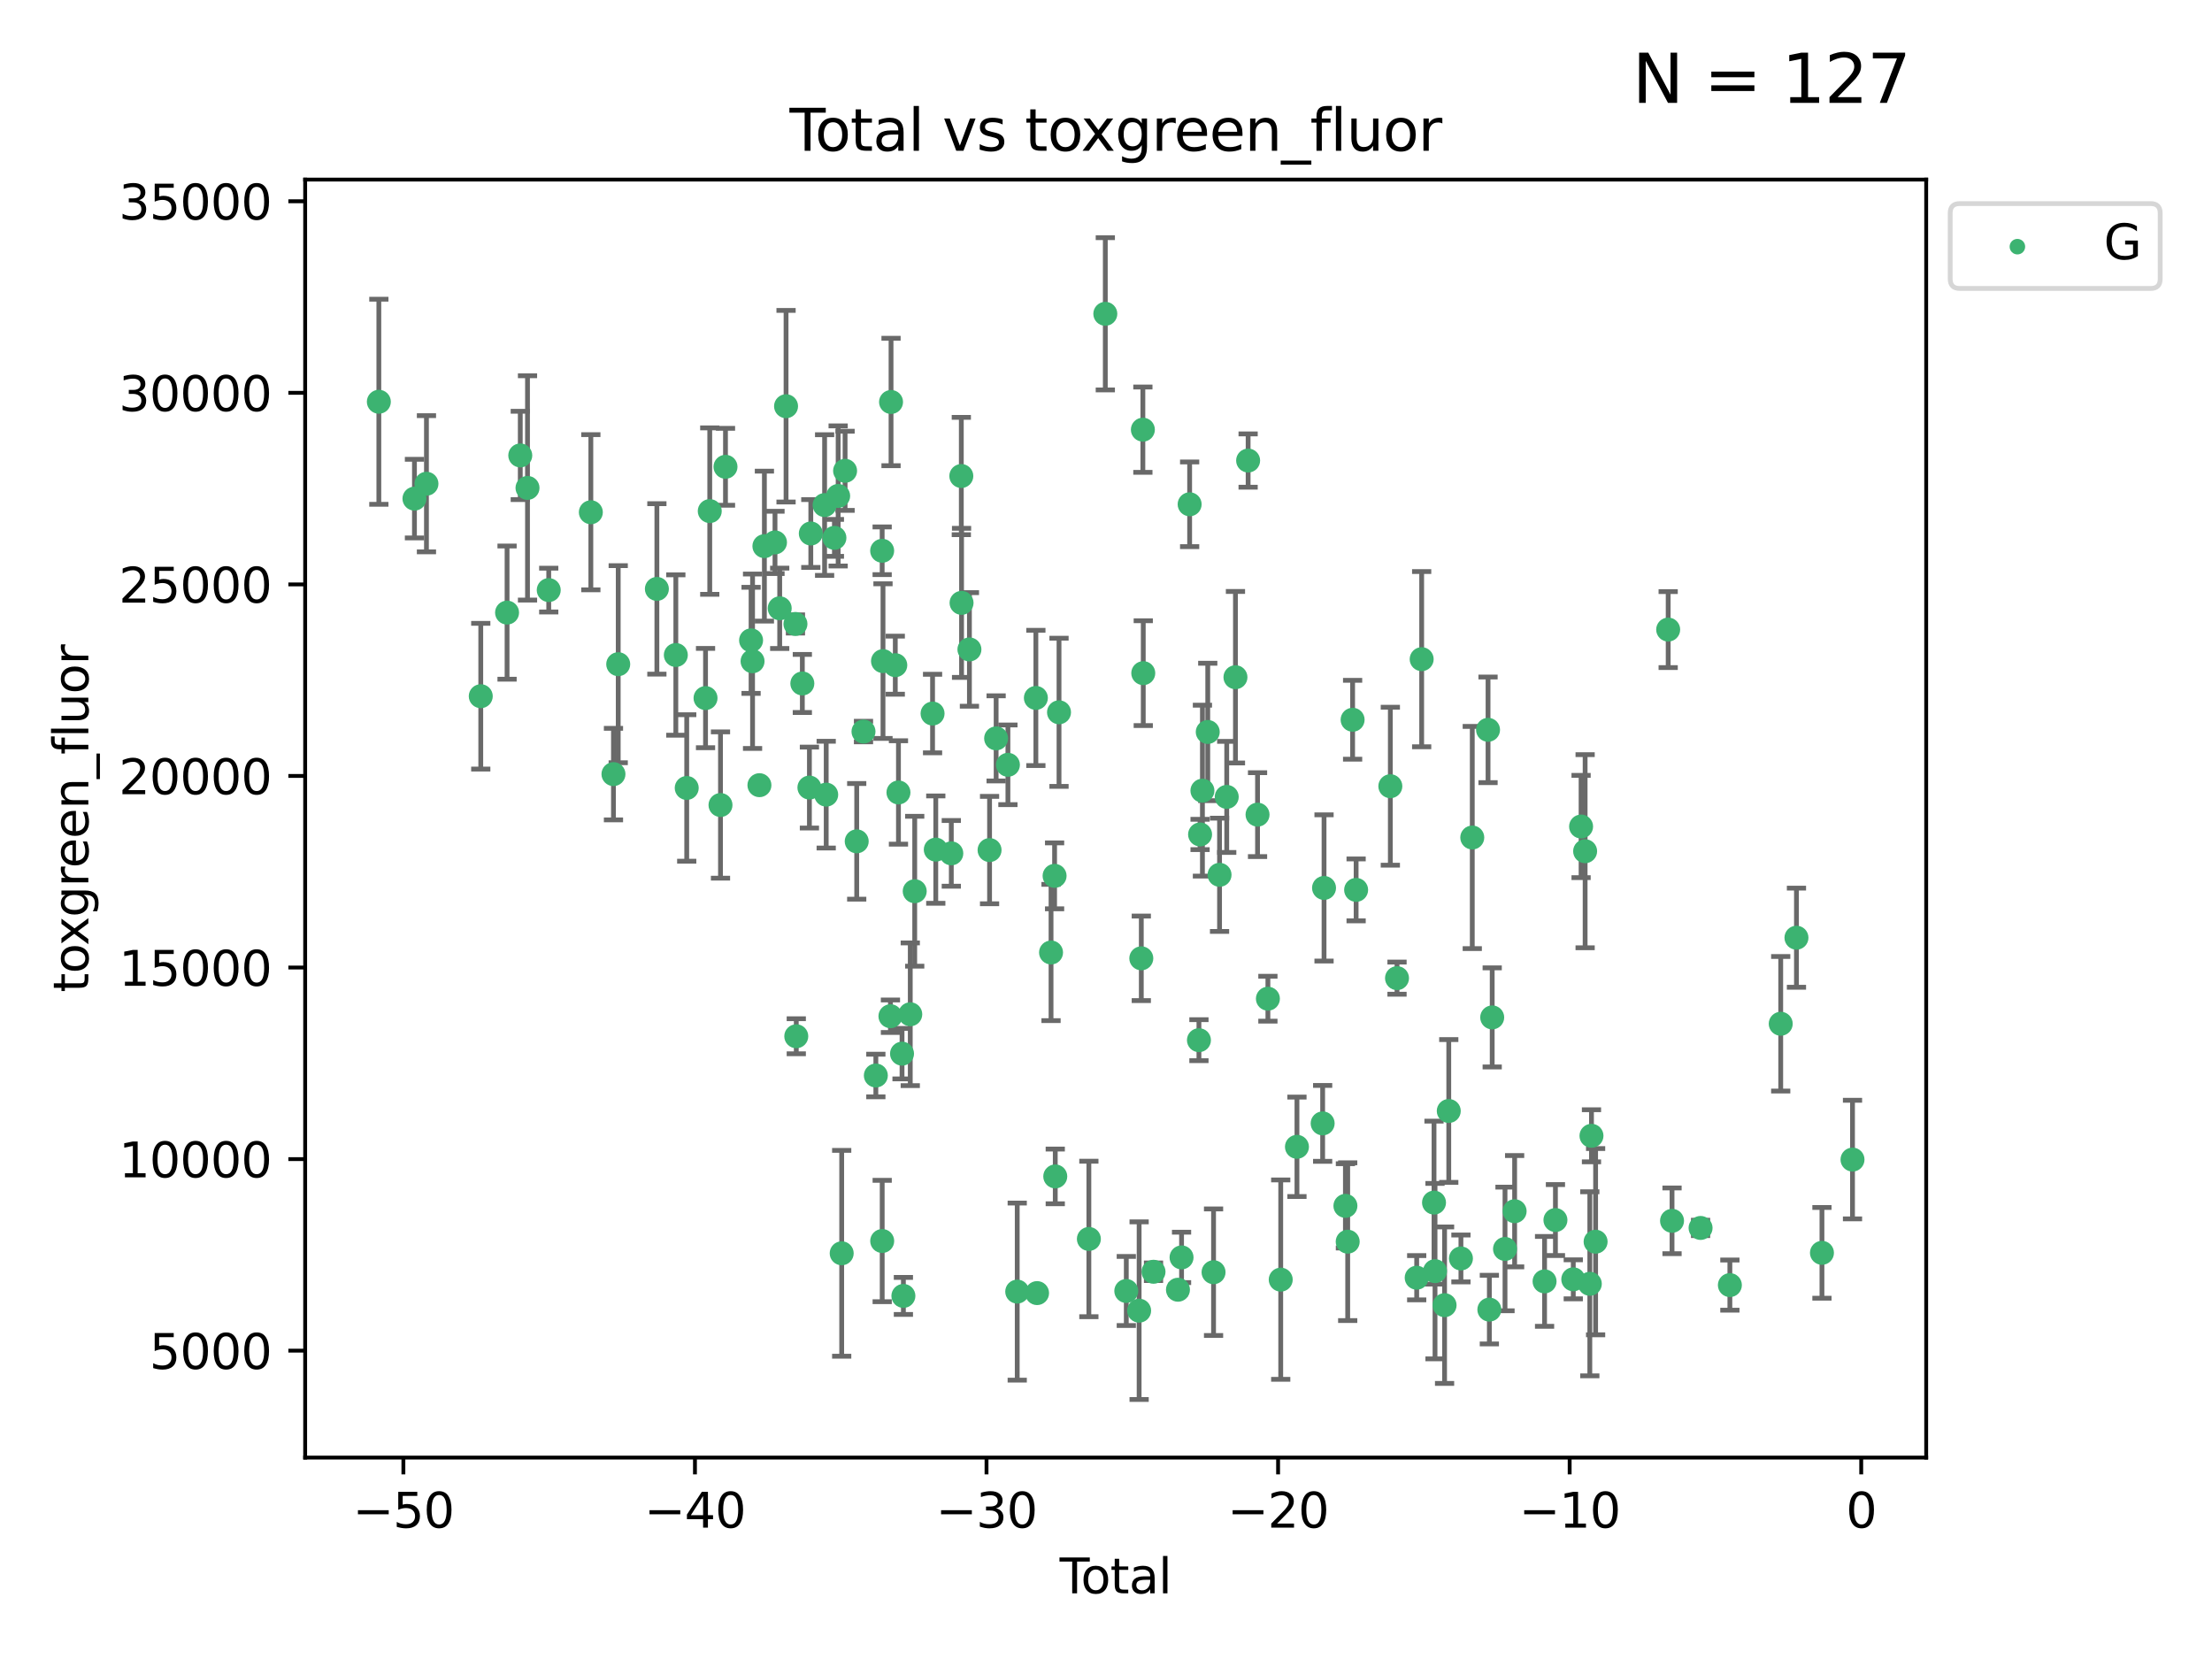 <?xml version="1.0" encoding="utf-8" standalone="no"?>
<!DOCTYPE svg PUBLIC "-//W3C//DTD SVG 1.1//EN"
  "http://www.w3.org/Graphics/SVG/1.1/DTD/svg11.dtd">
<svg xmlns:xlink="http://www.w3.org/1999/xlink" width="460.8pt" height="345.6pt" viewBox="0 0 460.8 345.6" xmlns="http://www.w3.org/2000/svg" version="1.1">
 <defs>
  <style type="text/css">*{stroke-linejoin: round; stroke-linecap: butt}</style>
 </defs>
 <g id="figure_1">
  <g id="patch_1">
   <path d="M 0 345.6 
L 460.8 345.6 
L 460.8 0 
L 0 0 
z
" style="fill: #ffffff"/>
  </g>
  <g id="axes_1">
   <g id="patch_2">
    <path d="M 63.571 303.64 
L 401.26 303.64 
L 401.26 37.411 
L 63.571 37.411 
z
" style="fill: #ffffff"/>
   </g>
   <g id="PathCollection_1">
    <defs>
     <path id="md957b55e02" d="M 0 1.118 
C 0.297 1.118 0.581 1 0.791 0.791 
C 1 0.581 1.118 0.297 1.118 0 
C 1.118 -0.297 1 -0.581 0.791 -0.791 
C 0.581 -1 0.297 -1.118 0 -1.118 
C -0.297 -1.118 -0.581 -1 -0.791 -0.791 
C -1 -0.581 -1.118 -0.297 -1.118 0 
C -1.118 0.297 -1 0.581 -0.791 0.791 
C -0.581 1 -0.297 1.118 0 1.118 
z
" style="stroke: #3cb371"/>
    </defs>
    <g clip-path="url(#p4a971ddf07)">
     <use xlink:href="#md957b55e02" x="78.921" y="83.693" style="fill: #3cb371; stroke: #3cb371"/>
     <use xlink:href="#md957b55e02" x="86.339" y="103.873" style="fill: #3cb371; stroke: #3cb371"/>
     <use xlink:href="#md957b55e02" x="88.838" y="100.773" style="fill: #3cb371; stroke: #3cb371"/>
     <use xlink:href="#md957b55e02" x="100.152" y="145.032" style="fill: #3cb371; stroke: #3cb371"/>
     <use xlink:href="#md957b55e02" x="105.631" y="127.616" style="fill: #3cb371; stroke: #3cb371"/>
     <use xlink:href="#md957b55e02" x="108.382" y="94.875" style="fill: #3cb371; stroke: #3cb371"/>
     <use xlink:href="#md957b55e02" x="109.89" y="101.644" style="fill: #3cb371; stroke: #3cb371"/>
     <use xlink:href="#md957b55e02" x="114.312" y="122.925" style="fill: #3cb371; stroke: #3cb371"/>
     <use xlink:href="#md957b55e02" x="123.084" y="106.711" style="fill: #3cb371; stroke: #3cb371"/>
     <use xlink:href="#md957b55e02" x="127.796" y="161.263" style="fill: #3cb371; stroke: #3cb371"/>
     <use xlink:href="#md957b55e02" x="128.787" y="138.363" style="fill: #3cb371; stroke: #3cb371"/>
     <use xlink:href="#md957b55e02" x="136.84" y="122.681" style="fill: #3cb371; stroke: #3cb371"/>
     <use xlink:href="#md957b55e02" x="140.788" y="136.452" style="fill: #3cb371; stroke: #3cb371"/>
     <use xlink:href="#md957b55e02" x="143.057" y="164.148" style="fill: #3cb371; stroke: #3cb371"/>
     <use xlink:href="#md957b55e02" x="146.976" y="145.421" style="fill: #3cb371; stroke: #3cb371"/>
     <use xlink:href="#md957b55e02" x="147.855" y="106.47" style="fill: #3cb371; stroke: #3cb371"/>
     <use xlink:href="#md957b55e02" x="150.093" y="167.702" style="fill: #3cb371; stroke: #3cb371"/>
     <use xlink:href="#md957b55e02" x="151.134" y="97.241" style="fill: #3cb371; stroke: #3cb371"/>
     <use xlink:href="#md957b55e02" x="156.464" y="133.394" style="fill: #3cb371; stroke: #3cb371"/>
     <use xlink:href="#md957b55e02" x="156.772" y="137.751" style="fill: #3cb371; stroke: #3cb371"/>
     <use xlink:href="#md957b55e02" x="158.203" y="163.567" style="fill: #3cb371; stroke: #3cb371"/>
     <use xlink:href="#md957b55e02" x="159.239" y="113.769" style="fill: #3cb371; stroke: #3cb371"/>
     <use xlink:href="#md957b55e02" x="161.446" y="112.994" style="fill: #3cb371; stroke: #3cb371"/>
     <use xlink:href="#md957b55e02" x="162.427" y="126.721" style="fill: #3cb371; stroke: #3cb371"/>
     <use xlink:href="#md957b55e02" x="163.749" y="84.622" style="fill: #3cb371; stroke: #3cb371"/>
     <use xlink:href="#md957b55e02" x="165.705" y="129.982" style="fill: #3cb371; stroke: #3cb371"/>
     <use xlink:href="#md957b55e02" x="165.879" y="215.873" style="fill: #3cb371; stroke: #3cb371"/>
     <use xlink:href="#md957b55e02" x="167.142" y="142.378" style="fill: #3cb371; stroke: #3cb371"/>
     <use xlink:href="#md957b55e02" x="168.616" y="164.064" style="fill: #3cb371; stroke: #3cb371"/>
     <use xlink:href="#md957b55e02" x="168.906" y="111.137" style="fill: #3cb371; stroke: #3cb371"/>
     <use xlink:href="#md957b55e02" x="171.78" y="105.217" style="fill: #3cb371; stroke: #3cb371"/>
     <use xlink:href="#md957b55e02" x="172.113" y="165.539" style="fill: #3cb371; stroke: #3cb371"/>
     <use xlink:href="#md957b55e02" x="173.824" y="112.046" style="fill: #3cb371; stroke: #3cb371"/>
     <use xlink:href="#md957b55e02" x="174.603" y="103.314" style="fill: #3cb371; stroke: #3cb371"/>
     <use xlink:href="#md957b55e02" x="175.34" y="261.085" style="fill: #3cb371; stroke: #3cb371"/>
     <use xlink:href="#md957b55e02" x="176.047" y="98.077" style="fill: #3cb371; stroke: #3cb371"/>
     <use xlink:href="#md957b55e02" x="178.469" y="175.266" style="fill: #3cb371; stroke: #3cb371"/>
     <use xlink:href="#md957b55e02" x="179.882" y="152.394" style="fill: #3cb371; stroke: #3cb371"/>
     <use xlink:href="#md957b55e02" x="182.455" y="224.049" style="fill: #3cb371; stroke: #3cb371"/>
     <use xlink:href="#md957b55e02" x="183.77" y="114.736" style="fill: #3cb371; stroke: #3cb371"/>
     <use xlink:href="#md957b55e02" x="183.778" y="258.524" style="fill: #3cb371; stroke: #3cb371"/>
     <use xlink:href="#md957b55e02" x="183.945" y="137.719" style="fill: #3cb371; stroke: #3cb371"/>
     <use xlink:href="#md957b55e02" x="185.495" y="211.698" style="fill: #3cb371; stroke: #3cb371"/>
     <use xlink:href="#md957b55e02" x="185.62" y="83.742" style="fill: #3cb371; stroke: #3cb371"/>
     <use xlink:href="#md957b55e02" x="186.505" y="138.568" style="fill: #3cb371; stroke: #3cb371"/>
     <use xlink:href="#md957b55e02" x="187.165" y="165.084" style="fill: #3cb371; stroke: #3cb371"/>
     <use xlink:href="#md957b55e02" x="187.909" y="219.497" style="fill: #3cb371; stroke: #3cb371"/>
     <use xlink:href="#md957b55e02" x="188.194" y="269.963" style="fill: #3cb371; stroke: #3cb371"/>
     <use xlink:href="#md957b55e02" x="189.625" y="211.291" style="fill: #3cb371; stroke: #3cb371"/>
     <use xlink:href="#md957b55e02" x="190.552" y="185.657" style="fill: #3cb371; stroke: #3cb371"/>
     <use xlink:href="#md957b55e02" x="194.27" y="148.644" style="fill: #3cb371; stroke: #3cb371"/>
     <use xlink:href="#md957b55e02" x="194.94" y="176.991" style="fill: #3cb371; stroke: #3cb371"/>
     <use xlink:href="#md957b55e02" x="198.174" y="177.77" style="fill: #3cb371; stroke: #3cb371"/>
     <use xlink:href="#md957b55e02" x="200.26" y="99.163" style="fill: #3cb371; stroke: #3cb371"/>
     <use xlink:href="#md957b55e02" x="200.31" y="125.589" style="fill: #3cb371; stroke: #3cb371"/>
     <use xlink:href="#md957b55e02" x="201.949" y="135.288" style="fill: #3cb371; stroke: #3cb371"/>
     <use xlink:href="#md957b55e02" x="206.145" y="177.086" style="fill: #3cb371; stroke: #3cb371"/>
     <use xlink:href="#md957b55e02" x="207.512" y="153.817" style="fill: #3cb371; stroke: #3cb371"/>
     <use xlink:href="#md957b55e02" x="209.967" y="159.322" style="fill: #3cb371; stroke: #3cb371"/>
     <use xlink:href="#md957b55e02" x="211.907" y="269.063" style="fill: #3cb371; stroke: #3cb371"/>
     <use xlink:href="#md957b55e02" x="215.791" y="145.39" style="fill: #3cb371; stroke: #3cb371"/>
     <use xlink:href="#md957b55e02" x="216.039" y="269.374" style="fill: #3cb371; stroke: #3cb371"/>
     <use xlink:href="#md957b55e02" x="218.951" y="198.422" style="fill: #3cb371; stroke: #3cb371"/>
     <use xlink:href="#md957b55e02" x="219.69" y="182.455" style="fill: #3cb371; stroke: #3cb371"/>
     <use xlink:href="#md957b55e02" x="219.831" y="245.068" style="fill: #3cb371; stroke: #3cb371"/>
     <use xlink:href="#md957b55e02" x="220.613" y="148.383" style="fill: #3cb371; stroke: #3cb371"/>
     <use xlink:href="#md957b55e02" x="226.832" y="258.097" style="fill: #3cb371; stroke: #3cb371"/>
     <use xlink:href="#md957b55e02" x="230.257" y="65.373" style="fill: #3cb371; stroke: #3cb371"/>
     <use xlink:href="#md957b55e02" x="234.628" y="268.935" style="fill: #3cb371; stroke: #3cb371"/>
     <use xlink:href="#md957b55e02" x="237.301" y="273.036" style="fill: #3cb371; stroke: #3cb371"/>
     <use xlink:href="#md957b55e02" x="237.754" y="199.636" style="fill: #3cb371; stroke: #3cb371"/>
     <use xlink:href="#md957b55e02" x="238.082" y="89.507" style="fill: #3cb371; stroke: #3cb371"/>
     <use xlink:href="#md957b55e02" x="238.163" y="140.229" style="fill: #3cb371; stroke: #3cb371"/>
     <use xlink:href="#md957b55e02" x="240.299" y="264.932" style="fill: #3cb371; stroke: #3cb371"/>
     <use xlink:href="#md957b55e02" x="245.39" y="268.676" style="fill: #3cb371; stroke: #3cb371"/>
     <use xlink:href="#md957b55e02" x="246.139" y="261.94" style="fill: #3cb371; stroke: #3cb371"/>
     <use xlink:href="#md957b55e02" x="247.824" y="105.051" style="fill: #3cb371; stroke: #3cb371"/>
     <use xlink:href="#md957b55e02" x="249.761" y="216.687" style="fill: #3cb371; stroke: #3cb371"/>
     <use xlink:href="#md957b55e02" x="249.998" y="173.831" style="fill: #3cb371; stroke: #3cb371"/>
     <use xlink:href="#md957b55e02" x="250.488" y="164.706" style="fill: #3cb371; stroke: #3cb371"/>
     <use xlink:href="#md957b55e02" x="251.597" y="152.481" style="fill: #3cb371; stroke: #3cb371"/>
     <use xlink:href="#md957b55e02" x="252.806" y="265.027" style="fill: #3cb371; stroke: #3cb371"/>
     <use xlink:href="#md957b55e02" x="254.054" y="182.239" style="fill: #3cb371; stroke: #3cb371"/>
     <use xlink:href="#md957b55e02" x="255.55" y="166.008" style="fill: #3cb371; stroke: #3cb371"/>
     <use xlink:href="#md957b55e02" x="257.368" y="141.077" style="fill: #3cb371; stroke: #3cb371"/>
     <use xlink:href="#md957b55e02" x="260.007" y="95.939" style="fill: #3cb371; stroke: #3cb371"/>
     <use xlink:href="#md957b55e02" x="261.969" y="169.705" style="fill: #3cb371; stroke: #3cb371"/>
     <use xlink:href="#md957b55e02" x="264.127" y="208.048" style="fill: #3cb371; stroke: #3cb371"/>
     <use xlink:href="#md957b55e02" x="266.798" y="266.572" style="fill: #3cb371; stroke: #3cb371"/>
     <use xlink:href="#md957b55e02" x="270.179" y="238.903" style="fill: #3cb371; stroke: #3cb371"/>
     <use xlink:href="#md957b55e02" x="275.532" y="234.022" style="fill: #3cb371; stroke: #3cb371"/>
     <use xlink:href="#md957b55e02" x="275.821" y="184.973" style="fill: #3cb371; stroke: #3cb371"/>
     <use xlink:href="#md957b55e02" x="280.275" y="251.202" style="fill: #3cb371; stroke: #3cb371"/>
     <use xlink:href="#md957b55e02" x="280.751" y="258.664" style="fill: #3cb371; stroke: #3cb371"/>
     <use xlink:href="#md957b55e02" x="281.774" y="149.938" style="fill: #3cb371; stroke: #3cb371"/>
     <use xlink:href="#md957b55e02" x="282.505" y="185.379" style="fill: #3cb371; stroke: #3cb371"/>
     <use xlink:href="#md957b55e02" x="289.633" y="163.782" style="fill: #3cb371; stroke: #3cb371"/>
     <use xlink:href="#md957b55e02" x="291.025" y="203.766" style="fill: #3cb371; stroke: #3cb371"/>
     <use xlink:href="#md957b55e02" x="295.122" y="266.171" style="fill: #3cb371; stroke: #3cb371"/>
     <use xlink:href="#md957b55e02" x="296.16" y="137.316" style="fill: #3cb371; stroke: #3cb371"/>
     <use xlink:href="#md957b55e02" x="298.732" y="250.524" style="fill: #3cb371; stroke: #3cb371"/>
     <use xlink:href="#md957b55e02" x="298.941" y="264.801" style="fill: #3cb371; stroke: #3cb371"/>
     <use xlink:href="#md957b55e02" x="300.931" y="271.894" style="fill: #3cb371; stroke: #3cb371"/>
     <use xlink:href="#md957b55e02" x="301.805" y="231.438" style="fill: #3cb371; stroke: #3cb371"/>
     <use xlink:href="#md957b55e02" x="304.339" y="262.158" style="fill: #3cb371; stroke: #3cb371"/>
     <use xlink:href="#md957b55e02" x="306.701" y="174.469" style="fill: #3cb371; stroke: #3cb371"/>
     <use xlink:href="#md957b55e02" x="309.986" y="152.034" style="fill: #3cb371; stroke: #3cb371"/>
     <use xlink:href="#md957b55e02" x="310.26" y="272.816" style="fill: #3cb371; stroke: #3cb371"/>
     <use xlink:href="#md957b55e02" x="310.853" y="211.943" style="fill: #3cb371; stroke: #3cb371"/>
     <use xlink:href="#md957b55e02" x="313.521" y="260.179" style="fill: #3cb371; stroke: #3cb371"/>
     <use xlink:href="#md957b55e02" x="315.524" y="252.316" style="fill: #3cb371; stroke: #3cb371"/>
     <use xlink:href="#md957b55e02" x="321.762" y="266.935" style="fill: #3cb371; stroke: #3cb371"/>
     <use xlink:href="#md957b55e02" x="324.026" y="254.158" style="fill: #3cb371; stroke: #3cb371"/>
     <use xlink:href="#md957b55e02" x="327.742" y="266.504" style="fill: #3cb371; stroke: #3cb371"/>
     <use xlink:href="#md957b55e02" x="329.369" y="172.18" style="fill: #3cb371; stroke: #3cb371"/>
     <use xlink:href="#md957b55e02" x="330.211" y="177.324" style="fill: #3cb371; stroke: #3cb371"/>
     <use xlink:href="#md957b55e02" x="331.188" y="267.439" style="fill: #3cb371; stroke: #3cb371"/>
     <use xlink:href="#md957b55e02" x="331.534" y="236.606" style="fill: #3cb371; stroke: #3cb371"/>
     <use xlink:href="#md957b55e02" x="332.395" y="258.668" style="fill: #3cb371; stroke: #3cb371"/>
     <use xlink:href="#md957b55e02" x="347.512" y="131.154" style="fill: #3cb371; stroke: #3cb371"/>
     <use xlink:href="#md957b55e02" x="348.316" y="254.319" style="fill: #3cb371; stroke: #3cb371"/>
     <use xlink:href="#md957b55e02" x="354.261" y="255.803" style="fill: #3cb371; stroke: #3cb371"/>
     <use xlink:href="#md957b55e02" x="360.365" y="267.709" style="fill: #3cb371; stroke: #3cb371"/>
     <use xlink:href="#md957b55e02" x="370.957" y="213.267" style="fill: #3cb371; stroke: #3cb371"/>
     <use xlink:href="#md957b55e02" x="374.235" y="195.341" style="fill: #3cb371; stroke: #3cb371"/>
     <use xlink:href="#md957b55e02" x="379.546" y="260.99" style="fill: #3cb371; stroke: #3cb371"/>
     <use xlink:href="#md957b55e02" x="385.911" y="241.561" style="fill: #3cb371; stroke: #3cb371"/>
    </g>
   </g>
   <g id="matplotlib.axis_1">
    <g id="xtick_1">
     <g id="line2d_1">
      <defs>
       <path id="m01cfe0c9a3" d="M 0 0 
L 0 3.5 
" style="stroke: #000000; stroke-width: 0.8"/>
      </defs>
      <g>
       <use xlink:href="#m01cfe0c9a3" x="84.033" y="303.64" style="stroke: #000000; stroke-width: 0.8"/>
      </g>
     </g>
     <g id="text_1">
      <!-- −50 -->
      <g transform="translate(73.48 318.238)scale(0.1 -0.1)">
       <defs>
        <path id="DejaVuSans-2212" d="M 678 2272 
L 4684 2272 
L 4684 1741 
L 678 1741 
L 678 2272 
z
" transform="scale(0.016)"/>
        <path id="DejaVuSans-35" d="M 691 4666 
L 3169 4666 
L 3169 4134 
L 1269 4134 
L 1269 2991 
Q 1406 3038 1543 3061 
Q 1681 3084 1819 3084 
Q 2600 3084 3056 2656 
Q 3513 2228 3513 1497 
Q 3513 744 3044 326 
Q 2575 -91 1722 -91 
Q 1428 -91 1123 -41 
Q 819 9 494 109 
L 494 744 
Q 775 591 1075 516 
Q 1375 441 1709 441 
Q 2250 441 2565 725 
Q 2881 1009 2881 1497 
Q 2881 1984 2565 2268 
Q 2250 2553 1709 2553 
Q 1456 2553 1204 2497 
Q 953 2441 691 2322 
L 691 4666 
z
" transform="scale(0.016)"/>
        <path id="DejaVuSans-30" d="M 2034 4250 
Q 1547 4250 1301 3770 
Q 1056 3291 1056 2328 
Q 1056 1369 1301 889 
Q 1547 409 2034 409 
Q 2525 409 2770 889 
Q 3016 1369 3016 2328 
Q 3016 3291 2770 3770 
Q 2525 4250 2034 4250 
z
M 2034 4750 
Q 2819 4750 3233 4129 
Q 3647 3509 3647 2328 
Q 3647 1150 3233 529 
Q 2819 -91 2034 -91 
Q 1250 -91 836 529 
Q 422 1150 422 2328 
Q 422 3509 836 4129 
Q 1250 4750 2034 4750 
z
" transform="scale(0.016)"/>
       </defs>
       <use xlink:href="#DejaVuSans-2212"/>
       <use xlink:href="#DejaVuSans-35" x="83.789"/>
       <use xlink:href="#DejaVuSans-30" x="147.412"/>
      </g>
     </g>
    </g>
    <g id="xtick_2">
     <g id="line2d_2">
      <g>
       <use xlink:href="#m01cfe0c9a3" x="144.772" y="303.64" style="stroke: #000000; stroke-width: 0.8"/>
      </g>
     </g>
     <g id="text_2">
      <!-- −40 -->
      <g transform="translate(134.219 318.238)scale(0.1 -0.1)">
       <defs>
        <path id="DejaVuSans-34" d="M 2419 4116 
L 825 1625 
L 2419 1625 
L 2419 4116 
z
M 2253 4666 
L 3047 4666 
L 3047 1625 
L 3713 1625 
L 3713 1100 
L 3047 1100 
L 3047 0 
L 2419 0 
L 2419 1100 
L 313 1100 
L 313 1709 
L 2253 4666 
z
" transform="scale(0.016)"/>
       </defs>
       <use xlink:href="#DejaVuSans-2212"/>
       <use xlink:href="#DejaVuSans-34" x="83.789"/>
       <use xlink:href="#DejaVuSans-30" x="147.412"/>
      </g>
     </g>
    </g>
    <g id="xtick_3">
     <g id="line2d_3">
      <g>
       <use xlink:href="#m01cfe0c9a3" x="205.51" y="303.64" style="stroke: #000000; stroke-width: 0.8"/>
      </g>
     </g>
     <g id="text_3">
      <!-- −30 -->
      <g transform="translate(194.958 318.238)scale(0.1 -0.1)">
       <defs>
        <path id="DejaVuSans-33" d="M 2597 2516 
Q 3050 2419 3304 2112 
Q 3559 1806 3559 1356 
Q 3559 666 3084 287 
Q 2609 -91 1734 -91 
Q 1441 -91 1130 -33 
Q 819 25 488 141 
L 488 750 
Q 750 597 1062 519 
Q 1375 441 1716 441 
Q 2309 441 2620 675 
Q 2931 909 2931 1356 
Q 2931 1769 2642 2001 
Q 2353 2234 1838 2234 
L 1294 2234 
L 1294 2753 
L 1863 2753 
Q 2328 2753 2575 2939 
Q 2822 3125 2822 3475 
Q 2822 3834 2567 4026 
Q 2313 4219 1838 4219 
Q 1578 4219 1281 4162 
Q 984 4106 628 3988 
L 628 4550 
Q 988 4650 1302 4700 
Q 1616 4750 1894 4750 
Q 2613 4750 3031 4423 
Q 3450 4097 3450 3541 
Q 3450 3153 3228 2886 
Q 3006 2619 2597 2516 
z
" transform="scale(0.016)"/>
       </defs>
       <use xlink:href="#DejaVuSans-2212"/>
       <use xlink:href="#DejaVuSans-33" x="83.789"/>
       <use xlink:href="#DejaVuSans-30" x="147.412"/>
      </g>
     </g>
    </g>
    <g id="xtick_4">
     <g id="line2d_4">
      <g>
       <use xlink:href="#m01cfe0c9a3" x="266.249" y="303.64" style="stroke: #000000; stroke-width: 0.8"/>
      </g>
     </g>
     <g id="text_4">
      <!-- −20 -->
      <g transform="translate(255.697 318.238)scale(0.1 -0.1)">
       <defs>
        <path id="DejaVuSans-32" d="M 1228 531 
L 3431 531 
L 3431 0 
L 469 0 
L 469 531 
Q 828 903 1448 1529 
Q 2069 2156 2228 2338 
Q 2531 2678 2651 2914 
Q 2772 3150 2772 3378 
Q 2772 3750 2511 3984 
Q 2250 4219 1831 4219 
Q 1534 4219 1204 4116 
Q 875 4013 500 3803 
L 500 4441 
Q 881 4594 1212 4672 
Q 1544 4750 1819 4750 
Q 2544 4750 2975 4387 
Q 3406 4025 3406 3419 
Q 3406 3131 3298 2873 
Q 3191 2616 2906 2266 
Q 2828 2175 2409 1742 
Q 1991 1309 1228 531 
z
" transform="scale(0.016)"/>
       </defs>
       <use xlink:href="#DejaVuSans-2212"/>
       <use xlink:href="#DejaVuSans-32" x="83.789"/>
       <use xlink:href="#DejaVuSans-30" x="147.412"/>
      </g>
     </g>
    </g>
    <g id="xtick_5">
     <g id="line2d_5">
      <g>
       <use xlink:href="#m01cfe0c9a3" x="326.988" y="303.64" style="stroke: #000000; stroke-width: 0.8"/>
      </g>
     </g>
     <g id="text_5">
      <!-- −10 -->
      <g transform="translate(316.436 318.238)scale(0.1 -0.1)">
       <defs>
        <path id="DejaVuSans-31" d="M 794 531 
L 1825 531 
L 1825 4091 
L 703 3866 
L 703 4441 
L 1819 4666 
L 2450 4666 
L 2450 531 
L 3481 531 
L 3481 0 
L 794 0 
L 794 531 
z
" transform="scale(0.016)"/>
       </defs>
       <use xlink:href="#DejaVuSans-2212"/>
       <use xlink:href="#DejaVuSans-31" x="83.789"/>
       <use xlink:href="#DejaVuSans-30" x="147.412"/>
      </g>
     </g>
    </g>
    <g id="xtick_6">
     <g id="line2d_6">
      <g>
       <use xlink:href="#m01cfe0c9a3" x="387.727" y="303.64" style="stroke: #000000; stroke-width: 0.8"/>
      </g>
     </g>
     <g id="text_6">
      <!-- 0 -->
      <g transform="translate(384.546 318.238)scale(0.1 -0.1)">
       <use xlink:href="#DejaVuSans-30"/>
      </g>
     </g>
    </g>
    <g id="text_7">
     <!-- Total -->
     <g transform="translate(220.739 331.917)scale(0.1 -0.1)">
      <defs>
       <path id="DejaVuSans-54" d="M -19 4666 
L 3928 4666 
L 3928 4134 
L 2272 4134 
L 2272 0 
L 1638 0 
L 1638 4134 
L -19 4134 
L -19 4666 
z
" transform="scale(0.016)"/>
       <path id="DejaVuSans-6f" d="M 1959 3097 
Q 1497 3097 1228 2736 
Q 959 2375 959 1747 
Q 959 1119 1226 758 
Q 1494 397 1959 397 
Q 2419 397 2687 759 
Q 2956 1122 2956 1747 
Q 2956 2369 2687 2733 
Q 2419 3097 1959 3097 
z
M 1959 3584 
Q 2709 3584 3137 3096 
Q 3566 2609 3566 1747 
Q 3566 888 3137 398 
Q 2709 -91 1959 -91 
Q 1206 -91 779 398 
Q 353 888 353 1747 
Q 353 2609 779 3096 
Q 1206 3584 1959 3584 
z
" transform="scale(0.016)"/>
       <path id="DejaVuSans-74" d="M 1172 4494 
L 1172 3500 
L 2356 3500 
L 2356 3053 
L 1172 3053 
L 1172 1153 
Q 1172 725 1289 603 
Q 1406 481 1766 481 
L 2356 481 
L 2356 0 
L 1766 0 
Q 1100 0 847 248 
Q 594 497 594 1153 
L 594 3053 
L 172 3053 
L 172 3500 
L 594 3500 
L 594 4494 
L 1172 4494 
z
" transform="scale(0.016)"/>
       <path id="DejaVuSans-61" d="M 2194 1759 
Q 1497 1759 1228 1600 
Q 959 1441 959 1056 
Q 959 750 1161 570 
Q 1363 391 1709 391 
Q 2188 391 2477 730 
Q 2766 1069 2766 1631 
L 2766 1759 
L 2194 1759 
z
M 3341 1997 
L 3341 0 
L 2766 0 
L 2766 531 
Q 2569 213 2275 61 
Q 1981 -91 1556 -91 
Q 1019 -91 701 211 
Q 384 513 384 1019 
Q 384 1609 779 1909 
Q 1175 2209 1959 2209 
L 2766 2209 
L 2766 2266 
Q 2766 2663 2505 2880 
Q 2244 3097 1772 3097 
Q 1472 3097 1187 3025 
Q 903 2953 641 2809 
L 641 3341 
Q 956 3463 1253 3523 
Q 1550 3584 1831 3584 
Q 2591 3584 2966 3190 
Q 3341 2797 3341 1997 
z
" transform="scale(0.016)"/>
       <path id="DejaVuSans-6c" d="M 603 4863 
L 1178 4863 
L 1178 0 
L 603 0 
L 603 4863 
z
" transform="scale(0.016)"/>
      </defs>
      <use xlink:href="#DejaVuSans-54"/>
      <use xlink:href="#DejaVuSans-6f" x="44.084"/>
      <use xlink:href="#DejaVuSans-74" x="105.266"/>
      <use xlink:href="#DejaVuSans-61" x="144.475"/>
      <use xlink:href="#DejaVuSans-6c" x="205.754"/>
     </g>
    </g>
   </g>
   <g id="matplotlib.axis_2">
    <g id="ytick_1">
     <g id="line2d_7">
      <defs>
       <path id="m3db26ed02c" d="M 0 0 
L -3.5 0 
" style="stroke: #000000; stroke-width: 0.8"/>
      </defs>
      <g>
       <use xlink:href="#m3db26ed02c" x="63.571" y="281.368" style="stroke: #000000; stroke-width: 0.8"/>
      </g>
     </g>
     <g id="text_8">
      <!-- 5000 -->
      <g transform="translate(31.121 285.168)scale(0.1 -0.1)">
       <use xlink:href="#DejaVuSans-35"/>
       <use xlink:href="#DejaVuSans-30" x="63.623"/>
       <use xlink:href="#DejaVuSans-30" x="127.246"/>
       <use xlink:href="#DejaVuSans-30" x="190.869"/>
      </g>
     </g>
    </g>
    <g id="ytick_2">
     <g id="line2d_8">
      <g>
       <use xlink:href="#m3db26ed02c" x="63.571" y="241.461" style="stroke: #000000; stroke-width: 0.8"/>
      </g>
     </g>
     <g id="text_9">
      <!-- 10000 -->
      <g transform="translate(24.759 245.261)scale(0.1 -0.1)">
       <use xlink:href="#DejaVuSans-31"/>
       <use xlink:href="#DejaVuSans-30" x="63.623"/>
       <use xlink:href="#DejaVuSans-30" x="127.246"/>
       <use xlink:href="#DejaVuSans-30" x="190.869"/>
       <use xlink:href="#DejaVuSans-30" x="254.492"/>
      </g>
     </g>
    </g>
    <g id="ytick_3">
     <g id="line2d_9">
      <g>
       <use xlink:href="#m3db26ed02c" x="63.571" y="201.554" style="stroke: #000000; stroke-width: 0.8"/>
      </g>
     </g>
     <g id="text_10">
      <!-- 15000 -->
      <g transform="translate(24.759 205.353)scale(0.1 -0.1)">
       <use xlink:href="#DejaVuSans-31"/>
       <use xlink:href="#DejaVuSans-35" x="63.623"/>
       <use xlink:href="#DejaVuSans-30" x="127.246"/>
       <use xlink:href="#DejaVuSans-30" x="190.869"/>
       <use xlink:href="#DejaVuSans-30" x="254.492"/>
      </g>
     </g>
    </g>
    <g id="ytick_4">
     <g id="line2d_10">
      <g>
       <use xlink:href="#m3db26ed02c" x="63.571" y="161.647" style="stroke: #000000; stroke-width: 0.8"/>
      </g>
     </g>
     <g id="text_11">
      <!-- 20000 -->
      <g transform="translate(24.759 165.446)scale(0.1 -0.1)">
       <use xlink:href="#DejaVuSans-32"/>
       <use xlink:href="#DejaVuSans-30" x="63.623"/>
       <use xlink:href="#DejaVuSans-30" x="127.246"/>
       <use xlink:href="#DejaVuSans-30" x="190.869"/>
       <use xlink:href="#DejaVuSans-30" x="254.492"/>
      </g>
     </g>
    </g>
    <g id="ytick_5">
     <g id="line2d_11">
      <g>
       <use xlink:href="#m3db26ed02c" x="63.571" y="121.74" style="stroke: #000000; stroke-width: 0.8"/>
      </g>
     </g>
     <g id="text_12">
      <!-- 25000 -->
      <g transform="translate(24.759 125.539)scale(0.1 -0.1)">
       <use xlink:href="#DejaVuSans-32"/>
       <use xlink:href="#DejaVuSans-35" x="63.623"/>
       <use xlink:href="#DejaVuSans-30" x="127.246"/>
       <use xlink:href="#DejaVuSans-30" x="190.869"/>
       <use xlink:href="#DejaVuSans-30" x="254.492"/>
      </g>
     </g>
    </g>
    <g id="ytick_6">
     <g id="line2d_12">
      <g>
       <use xlink:href="#m3db26ed02c" x="63.571" y="81.833" style="stroke: #000000; stroke-width: 0.8"/>
      </g>
     </g>
     <g id="text_13">
      <!-- 30000 -->
      <g transform="translate(24.759 85.632)scale(0.1 -0.1)">
       <use xlink:href="#DejaVuSans-33"/>
       <use xlink:href="#DejaVuSans-30" x="63.623"/>
       <use xlink:href="#DejaVuSans-30" x="127.246"/>
       <use xlink:href="#DejaVuSans-30" x="190.869"/>
       <use xlink:href="#DejaVuSans-30" x="254.492"/>
      </g>
     </g>
    </g>
    <g id="ytick_7">
     <g id="line2d_13">
      <g>
       <use xlink:href="#m3db26ed02c" x="63.571" y="41.926" style="stroke: #000000; stroke-width: 0.8"/>
      </g>
     </g>
     <g id="text_14">
      <!-- 35000 -->
      <g transform="translate(24.759 45.725)scale(0.1 -0.1)">
       <use xlink:href="#DejaVuSans-33"/>
       <use xlink:href="#DejaVuSans-35" x="63.623"/>
       <use xlink:href="#DejaVuSans-30" x="127.246"/>
       <use xlink:href="#DejaVuSans-30" x="190.869"/>
       <use xlink:href="#DejaVuSans-30" x="254.492"/>
      </g>
     </g>
    </g>
    <g id="text_15">
     <!-- toxgreen_fluor -->
     <g transform="translate(18.401 206.72)rotate(-90)scale(0.1 -0.1)">
      <defs>
       <path id="DejaVuSans-78" d="M 3513 3500 
L 2247 1797 
L 3578 0 
L 2900 0 
L 1881 1375 
L 863 0 
L 184 0 
L 1544 1831 
L 300 3500 
L 978 3500 
L 1906 2253 
L 2834 3500 
L 3513 3500 
z
" transform="scale(0.016)"/>
       <path id="DejaVuSans-67" d="M 2906 1791 
Q 2906 2416 2648 2759 
Q 2391 3103 1925 3103 
Q 1463 3103 1205 2759 
Q 947 2416 947 1791 
Q 947 1169 1205 825 
Q 1463 481 1925 481 
Q 2391 481 2648 825 
Q 2906 1169 2906 1791 
z
M 3481 434 
Q 3481 -459 3084 -895 
Q 2688 -1331 1869 -1331 
Q 1566 -1331 1297 -1286 
Q 1028 -1241 775 -1147 
L 775 -588 
Q 1028 -725 1275 -790 
Q 1522 -856 1778 -856 
Q 2344 -856 2625 -561 
Q 2906 -266 2906 331 
L 2906 616 
Q 2728 306 2450 153 
Q 2172 0 1784 0 
Q 1141 0 747 490 
Q 353 981 353 1791 
Q 353 2603 747 3093 
Q 1141 3584 1784 3584 
Q 2172 3584 2450 3431 
Q 2728 3278 2906 2969 
L 2906 3500 
L 3481 3500 
L 3481 434 
z
" transform="scale(0.016)"/>
       <path id="DejaVuSans-72" d="M 2631 2963 
Q 2534 3019 2420 3045 
Q 2306 3072 2169 3072 
Q 1681 3072 1420 2755 
Q 1159 2438 1159 1844 
L 1159 0 
L 581 0 
L 581 3500 
L 1159 3500 
L 1159 2956 
Q 1341 3275 1631 3429 
Q 1922 3584 2338 3584 
Q 2397 3584 2469 3576 
Q 2541 3569 2628 3553 
L 2631 2963 
z
" transform="scale(0.016)"/>
       <path id="DejaVuSans-65" d="M 3597 1894 
L 3597 1613 
L 953 1613 
Q 991 1019 1311 708 
Q 1631 397 2203 397 
Q 2534 397 2845 478 
Q 3156 559 3463 722 
L 3463 178 
Q 3153 47 2828 -22 
Q 2503 -91 2169 -91 
Q 1331 -91 842 396 
Q 353 884 353 1716 
Q 353 2575 817 3079 
Q 1281 3584 2069 3584 
Q 2775 3584 3186 3129 
Q 3597 2675 3597 1894 
z
M 3022 2063 
Q 3016 2534 2758 2815 
Q 2500 3097 2075 3097 
Q 1594 3097 1305 2825 
Q 1016 2553 972 2059 
L 3022 2063 
z
" transform="scale(0.016)"/>
       <path id="DejaVuSans-6e" d="M 3513 2113 
L 3513 0 
L 2938 0 
L 2938 2094 
Q 2938 2591 2744 2837 
Q 2550 3084 2163 3084 
Q 1697 3084 1428 2787 
Q 1159 2491 1159 1978 
L 1159 0 
L 581 0 
L 581 3500 
L 1159 3500 
L 1159 2956 
Q 1366 3272 1645 3428 
Q 1925 3584 2291 3584 
Q 2894 3584 3203 3211 
Q 3513 2838 3513 2113 
z
" transform="scale(0.016)"/>
       <path id="DejaVuSans-5f" d="M 3263 -1063 
L 3263 -1509 
L -63 -1509 
L -63 -1063 
L 3263 -1063 
z
" transform="scale(0.016)"/>
       <path id="DejaVuSans-66" d="M 2375 4863 
L 2375 4384 
L 1825 4384 
Q 1516 4384 1395 4259 
Q 1275 4134 1275 3809 
L 1275 3500 
L 2222 3500 
L 2222 3053 
L 1275 3053 
L 1275 0 
L 697 0 
L 697 3053 
L 147 3053 
L 147 3500 
L 697 3500 
L 697 3744 
Q 697 4328 969 4595 
Q 1241 4863 1831 4863 
L 2375 4863 
z
" transform="scale(0.016)"/>
       <path id="DejaVuSans-75" d="M 544 1381 
L 544 3500 
L 1119 3500 
L 1119 1403 
Q 1119 906 1312 657 
Q 1506 409 1894 409 
Q 2359 409 2629 706 
Q 2900 1003 2900 1516 
L 2900 3500 
L 3475 3500 
L 3475 0 
L 2900 0 
L 2900 538 
Q 2691 219 2414 64 
Q 2138 -91 1772 -91 
Q 1169 -91 856 284 
Q 544 659 544 1381 
z
M 1991 3584 
L 1991 3584 
z
" transform="scale(0.016)"/>
      </defs>
      <use xlink:href="#DejaVuSans-74"/>
      <use xlink:href="#DejaVuSans-6f" x="39.209"/>
      <use xlink:href="#DejaVuSans-78" x="97.266"/>
      <use xlink:href="#DejaVuSans-67" x="156.445"/>
      <use xlink:href="#DejaVuSans-72" x="219.922"/>
      <use xlink:href="#DejaVuSans-65" x="258.785"/>
      <use xlink:href="#DejaVuSans-65" x="320.309"/>
      <use xlink:href="#DejaVuSans-6e" x="381.832"/>
      <use xlink:href="#DejaVuSans-5f" x="445.211"/>
      <use xlink:href="#DejaVuSans-66" x="495.211"/>
      <use xlink:href="#DejaVuSans-6c" x="530.416"/>
      <use xlink:href="#DejaVuSans-75" x="558.199"/>
      <use xlink:href="#DejaVuSans-6f" x="621.578"/>
      <use xlink:href="#DejaVuSans-72" x="682.76"/>
     </g>
    </g>
   </g>
   <g id="LineCollection_1">
    <path d="M 78.921 105.06 
L 78.921 62.327 
" clip-path="url(#p4a971ddf07)" style="fill: none; stroke: #696969"/>
    <path d="M 86.339 112.063 
L 86.339 95.683 
" clip-path="url(#p4a971ddf07)" style="fill: none; stroke: #696969"/>
    <path d="M 88.838 114.961 
L 88.838 86.584 
" clip-path="url(#p4a971ddf07)" style="fill: none; stroke: #696969"/>
    <path d="M 100.152 160.211 
L 100.152 129.854 
" clip-path="url(#p4a971ddf07)" style="fill: none; stroke: #696969"/>
    <path d="M 105.631 141.487 
L 105.631 113.745 
" clip-path="url(#p4a971ddf07)" style="fill: none; stroke: #696969"/>
    <path d="M 108.382 104.075 
L 108.382 85.675 
" clip-path="url(#p4a971ddf07)" style="fill: none; stroke: #696969"/>
    <path d="M 109.89 125.005 
L 109.89 78.282 
" clip-path="url(#p4a971ddf07)" style="fill: none; stroke: #696969"/>
    <path d="M 114.312 127.489 
L 114.312 118.361 
" clip-path="url(#p4a971ddf07)" style="fill: none; stroke: #696969"/>
    <path d="M 123.084 122.875 
L 123.084 90.547 
" clip-path="url(#p4a971ddf07)" style="fill: none; stroke: #696969"/>
    <path d="M 127.796 170.799 
L 127.796 151.727 
" clip-path="url(#p4a971ddf07)" style="fill: none; stroke: #696969"/>
    <path d="M 128.787 158.891 
L 128.787 117.834 
" clip-path="url(#p4a971ddf07)" style="fill: none; stroke: #696969"/>
    <path d="M 136.84 140.434 
L 136.84 104.928 
" clip-path="url(#p4a971ddf07)" style="fill: none; stroke: #696969"/>
    <path d="M 140.788 153.156 
L 140.788 119.748 
" clip-path="url(#p4a971ddf07)" style="fill: none; stroke: #696969"/>
    <path d="M 143.057 179.406 
L 143.057 148.891 
" clip-path="url(#p4a971ddf07)" style="fill: none; stroke: #696969"/>
    <path d="M 146.976 155.762 
L 146.976 135.079 
" clip-path="url(#p4a971ddf07)" style="fill: none; stroke: #696969"/>
    <path d="M 147.855 123.806 
L 147.855 89.135 
" clip-path="url(#p4a971ddf07)" style="fill: none; stroke: #696969"/>
    <path d="M 150.093 182.941 
L 150.093 152.463 
" clip-path="url(#p4a971ddf07)" style="fill: none; stroke: #696969"/>
    <path d="M 151.134 105.256 
L 151.134 89.227 
" clip-path="url(#p4a971ddf07)" style="fill: none; stroke: #696969"/>
    <path d="M 156.464 144.444 
L 156.464 122.345 
" clip-path="url(#p4a971ddf07)" style="fill: none; stroke: #696969"/>
    <path d="M 156.772 155.918 
L 156.772 119.583 
" clip-path="url(#p4a971ddf07)" style="fill: none; stroke: #696969"/>
    <path d="M 158.203 164.164 
L 158.203 162.969 
" clip-path="url(#p4a971ddf07)" style="fill: none; stroke: #696969"/>
    <path d="M 159.239 129.385 
L 159.239 98.153 
" clip-path="url(#p4a971ddf07)" style="fill: none; stroke: #696969"/>
    <path d="M 161.446 119.485 
L 161.446 106.503 
" clip-path="url(#p4a971ddf07)" style="fill: none; stroke: #696969"/>
    <path d="M 162.427 135.094 
L 162.427 118.348 
" clip-path="url(#p4a971ddf07)" style="fill: none; stroke: #696969"/>
    <path d="M 163.749 104.578 
L 163.749 64.666 
" clip-path="url(#p4a971ddf07)" style="fill: none; stroke: #696969"/>
    <path d="M 165.705 131.879 
L 165.705 128.085 
" clip-path="url(#p4a971ddf07)" style="fill: none; stroke: #696969"/>
    <path d="M 165.879 219.523 
L 165.879 212.223 
" clip-path="url(#p4a971ddf07)" style="fill: none; stroke: #696969"/>
    <path d="M 167.142 148.426 
L 167.142 136.33 
" clip-path="url(#p4a971ddf07)" style="fill: none; stroke: #696969"/>
    <path d="M 168.616 172.496 
L 168.616 155.632 
" clip-path="url(#p4a971ddf07)" style="fill: none; stroke: #696969"/>
    <path d="M 168.906 118.202 
L 168.906 104.072 
" clip-path="url(#p4a971ddf07)" style="fill: none; stroke: #696969"/>
    <path d="M 171.78 119.871 
L 171.78 90.564 
" clip-path="url(#p4a971ddf07)" style="fill: none; stroke: #696969"/>
    <path d="M 172.113 176.661 
L 172.113 154.416 
" clip-path="url(#p4a971ddf07)" style="fill: none; stroke: #696969"/>
    <path d="M 173.824 115.891 
L 173.824 108.201 
" clip-path="url(#p4a971ddf07)" style="fill: none; stroke: #696969"/>
    <path d="M 174.603 117.91 
L 174.603 88.718 
" clip-path="url(#p4a971ddf07)" style="fill: none; stroke: #696969"/>
    <path d="M 175.34 282.527 
L 175.34 239.644 
" clip-path="url(#p4a971ddf07)" style="fill: none; stroke: #696969"/>
    <path d="M 176.047 106.32 
L 176.047 89.834 
" clip-path="url(#p4a971ddf07)" style="fill: none; stroke: #696969"/>
    <path d="M 178.469 187.31 
L 178.469 163.222 
" clip-path="url(#p4a971ddf07)" style="fill: none; stroke: #696969"/>
    <path d="M 179.882 154.535 
L 179.882 150.253 
" clip-path="url(#p4a971ddf07)" style="fill: none; stroke: #696969"/>
    <path d="M 182.455 228.487 
L 182.455 219.611 
" clip-path="url(#p4a971ddf07)" style="fill: none; stroke: #696969"/>
    <path d="M 183.77 119.706 
L 183.77 109.767 
" clip-path="url(#p4a971ddf07)" style="fill: none; stroke: #696969"/>
    <path d="M 183.778 271.166 
L 183.778 245.883 
" clip-path="url(#p4a971ddf07)" style="fill: none; stroke: #696969"/>
    <path d="M 183.945 153.826 
L 183.945 121.613 
" clip-path="url(#p4a971ddf07)" style="fill: none; stroke: #696969"/>
    <path d="M 185.495 215.081 
L 185.495 208.316 
" clip-path="url(#p4a971ddf07)" style="fill: none; stroke: #696969"/>
    <path d="M 185.62 97.016 
L 185.62 70.469 
" clip-path="url(#p4a971ddf07)" style="fill: none; stroke: #696969"/>
    <path d="M 186.505 144.617 
L 186.505 132.52 
" clip-path="url(#p4a971ddf07)" style="fill: none; stroke: #696969"/>
    <path d="M 187.165 175.854 
L 187.165 154.314 
" clip-path="url(#p4a971ddf07)" style="fill: none; stroke: #696969"/>
    <path d="M 187.909 224.752 
L 187.909 214.243 
" clip-path="url(#p4a971ddf07)" style="fill: none; stroke: #696969"/>
    <path d="M 188.194 273.817 
L 188.194 266.108 
" clip-path="url(#p4a971ddf07)" style="fill: none; stroke: #696969"/>
    <path d="M 189.625 226.152 
L 189.625 196.431 
" clip-path="url(#p4a971ddf07)" style="fill: none; stroke: #696969"/>
    <path d="M 190.552 201.27 
L 190.552 170.044 
" clip-path="url(#p4a971ddf07)" style="fill: none; stroke: #696969"/>
    <path d="M 194.27 156.824 
L 194.27 140.465 
" clip-path="url(#p4a971ddf07)" style="fill: none; stroke: #696969"/>
    <path d="M 194.94 188.174 
L 194.94 165.807 
" clip-path="url(#p4a971ddf07)" style="fill: none; stroke: #696969"/>
    <path d="M 198.174 184.614 
L 198.174 170.926 
" clip-path="url(#p4a971ddf07)" style="fill: none; stroke: #696969"/>
    <path d="M 200.26 111.382 
L 200.26 86.944 
" clip-path="url(#p4a971ddf07)" style="fill: none; stroke: #696969"/>
    <path d="M 200.31 141.117 
L 200.31 110.061 
" clip-path="url(#p4a971ddf07)" style="fill: none; stroke: #696969"/>
    <path d="M 201.949 147.118 
L 201.949 123.458 
" clip-path="url(#p4a971ddf07)" style="fill: none; stroke: #696969"/>
    <path d="M 206.145 188.272 
L 206.145 165.901 
" clip-path="url(#p4a971ddf07)" style="fill: none; stroke: #696969"/>
    <path d="M 207.512 162.683 
L 207.512 144.951 
" clip-path="url(#p4a971ddf07)" style="fill: none; stroke: #696969"/>
    <path d="M 209.967 167.622 
L 209.967 151.022 
" clip-path="url(#p4a971ddf07)" style="fill: none; stroke: #696969"/>
    <path d="M 211.907 287.508 
L 211.907 250.617 
" clip-path="url(#p4a971ddf07)" style="fill: none; stroke: #696969"/>
    <path d="M 215.791 159.478 
L 215.791 131.301 
" clip-path="url(#p4a971ddf07)" style="fill: none; stroke: #696969"/>
    <path d="M 216.039 270.052 
L 216.039 268.696 
" clip-path="url(#p4a971ddf07)" style="fill: none; stroke: #696969"/>
    <path d="M 218.951 212.617 
L 218.951 184.226 
" clip-path="url(#p4a971ddf07)" style="fill: none; stroke: #696969"/>
    <path d="M 219.69 189.321 
L 219.69 175.589 
" clip-path="url(#p4a971ddf07)" style="fill: none; stroke: #696969"/>
    <path d="M 219.831 250.765 
L 219.831 239.37 
" clip-path="url(#p4a971ddf07)" style="fill: none; stroke: #696969"/>
    <path d="M 220.613 163.816 
L 220.613 132.949 
" clip-path="url(#p4a971ddf07)" style="fill: none; stroke: #696969"/>
    <path d="M 226.832 274.293 
L 226.832 241.901 
" clip-path="url(#p4a971ddf07)" style="fill: none; stroke: #696969"/>
    <path d="M 230.257 81.233 
L 230.257 49.513 
" clip-path="url(#p4a971ddf07)" style="fill: none; stroke: #696969"/>
    <path d="M 234.628 276.126 
L 234.628 261.744 
" clip-path="url(#p4a971ddf07)" style="fill: none; stroke: #696969"/>
    <path d="M 237.301 291.539 
L 237.301 254.533 
" clip-path="url(#p4a971ddf07)" style="fill: none; stroke: #696969"/>
    <path d="M 237.754 208.441 
L 237.754 190.831 
" clip-path="url(#p4a971ddf07)" style="fill: none; stroke: #696969"/>
    <path d="M 238.082 98.392 
L 238.082 80.623 
" clip-path="url(#p4a971ddf07)" style="fill: none; stroke: #696969"/>
    <path d="M 238.163 151.148 
L 238.163 129.31 
" clip-path="url(#p4a971ddf07)" style="fill: none; stroke: #696969"/>
    <path d="M 240.299 266.769 
L 240.299 263.095 
" clip-path="url(#p4a971ddf07)" style="fill: none; stroke: #696969"/>
    <path d="M 245.39 269.683 
L 245.39 267.669 
" clip-path="url(#p4a971ddf07)" style="fill: none; stroke: #696969"/>
    <path d="M 246.139 267.192 
L 246.139 256.689 
" clip-path="url(#p4a971ddf07)" style="fill: none; stroke: #696969"/>
    <path d="M 247.824 113.871 
L 247.824 96.23 
" clip-path="url(#p4a971ddf07)" style="fill: none; stroke: #696969"/>
    <path d="M 249.761 220.959 
L 249.761 212.414 
" clip-path="url(#p4a971ddf07)" style="fill: none; stroke: #696969"/>
    <path d="M 249.998 176.986 
L 249.998 170.675 
" clip-path="url(#p4a971ddf07)" style="fill: none; stroke: #696969"/>
    <path d="M 250.488 182.509 
L 250.488 146.904 
" clip-path="url(#p4a971ddf07)" style="fill: none; stroke: #696969"/>
    <path d="M 251.597 166.795 
L 251.597 138.167 
" clip-path="url(#p4a971ddf07)" style="fill: none; stroke: #696969"/>
    <path d="M 252.806 278.209 
L 252.806 251.844 
" clip-path="url(#p4a971ddf07)" style="fill: none; stroke: #696969"/>
    <path d="M 254.054 194.035 
L 254.054 170.443 
" clip-path="url(#p4a971ddf07)" style="fill: none; stroke: #696969"/>
    <path d="M 255.55 177.577 
L 255.55 154.439 
" clip-path="url(#p4a971ddf07)" style="fill: none; stroke: #696969"/>
    <path d="M 257.368 158.943 
L 257.368 123.211 
" clip-path="url(#p4a971ddf07)" style="fill: none; stroke: #696969"/>
    <path d="M 260.007 101.489 
L 260.007 90.39 
" clip-path="url(#p4a971ddf07)" style="fill: none; stroke: #696969"/>
    <path d="M 261.969 178.441 
L 261.969 160.969 
" clip-path="url(#p4a971ddf07)" style="fill: none; stroke: #696969"/>
    <path d="M 264.127 212.723 
L 264.127 203.372 
" clip-path="url(#p4a971ddf07)" style="fill: none; stroke: #696969"/>
    <path d="M 266.798 287.34 
L 266.798 245.803 
" clip-path="url(#p4a971ddf07)" style="fill: none; stroke: #696969"/>
    <path d="M 270.179 249.26 
L 270.179 228.546 
" clip-path="url(#p4a971ddf07)" style="fill: none; stroke: #696969"/>
    <path d="M 275.532 241.928 
L 275.532 226.115 
" clip-path="url(#p4a971ddf07)" style="fill: none; stroke: #696969"/>
    <path d="M 275.821 200.205 
L 275.821 169.74 
" clip-path="url(#p4a971ddf07)" style="fill: none; stroke: #696969"/>
    <path d="M 280.275 259.976 
L 280.275 242.427 
" clip-path="url(#p4a971ddf07)" style="fill: none; stroke: #696969"/>
    <path d="M 280.751 275.096 
L 280.751 242.233 
" clip-path="url(#p4a971ddf07)" style="fill: none; stroke: #696969"/>
    <path d="M 281.774 158.153 
L 281.774 141.722 
" clip-path="url(#p4a971ddf07)" style="fill: none; stroke: #696969"/>
    <path d="M 282.505 191.828 
L 282.505 178.929 
" clip-path="url(#p4a971ddf07)" style="fill: none; stroke: #696969"/>
    <path d="M 289.633 180.235 
L 289.633 147.328 
" clip-path="url(#p4a971ddf07)" style="fill: none; stroke: #696969"/>
    <path d="M 291.025 207.114 
L 291.025 200.417 
" clip-path="url(#p4a971ddf07)" style="fill: none; stroke: #696969"/>
    <path d="M 295.122 270.781 
L 295.122 261.562 
" clip-path="url(#p4a971ddf07)" style="fill: none; stroke: #696969"/>
    <path d="M 296.16 155.566 
L 296.16 119.067 
" clip-path="url(#p4a971ddf07)" style="fill: none; stroke: #696969"/>
    <path d="M 298.732 267.5 
L 298.732 233.548 
" clip-path="url(#p4a971ddf07)" style="fill: none; stroke: #696969"/>
    <path d="M 298.941 283.074 
L 298.941 246.528 
" clip-path="url(#p4a971ddf07)" style="fill: none; stroke: #696969"/>
    <path d="M 300.931 288.189 
L 300.931 255.6 
" clip-path="url(#p4a971ddf07)" style="fill: none; stroke: #696969"/>
    <path d="M 301.805 246.313 
L 301.805 216.563 
" clip-path="url(#p4a971ddf07)" style="fill: none; stroke: #696969"/>
    <path d="M 304.339 267.042 
L 304.339 257.273 
" clip-path="url(#p4a971ddf07)" style="fill: none; stroke: #696969"/>
    <path d="M 306.701 197.61 
L 306.701 151.327 
" clip-path="url(#p4a971ddf07)" style="fill: none; stroke: #696969"/>
    <path d="M 309.986 163.035 
L 309.986 141.033 
" clip-path="url(#p4a971ddf07)" style="fill: none; stroke: #696969"/>
    <path d="M 310.26 279.964 
L 310.26 265.667 
" clip-path="url(#p4a971ddf07)" style="fill: none; stroke: #696969"/>
    <path d="M 310.853 222.264 
L 310.853 201.622 
" clip-path="url(#p4a971ddf07)" style="fill: none; stroke: #696969"/>
    <path d="M 313.521 273.056 
L 313.521 247.302 
" clip-path="url(#p4a971ddf07)" style="fill: none; stroke: #696969"/>
    <path d="M 315.524 263.91 
L 315.524 240.722 
" clip-path="url(#p4a971ddf07)" style="fill: none; stroke: #696969"/>
    <path d="M 321.762 276.296 
L 321.762 257.574 
" clip-path="url(#p4a971ddf07)" style="fill: none; stroke: #696969"/>
    <path d="M 324.026 261.549 
L 324.026 246.766 
" clip-path="url(#p4a971ddf07)" style="fill: none; stroke: #696969"/>
    <path d="M 327.742 270.571 
L 327.742 262.437 
" clip-path="url(#p4a971ddf07)" style="fill: none; stroke: #696969"/>
    <path d="M 329.369 182.831 
L 329.369 161.528 
" clip-path="url(#p4a971ddf07)" style="fill: none; stroke: #696969"/>
    <path d="M 330.211 197.44 
L 330.211 157.209 
" clip-path="url(#p4a971ddf07)" style="fill: none; stroke: #696969"/>
    <path d="M 331.188 286.612 
L 331.188 248.267 
" clip-path="url(#p4a971ddf07)" style="fill: none; stroke: #696969"/>
    <path d="M 331.534 242.031 
L 331.534 231.182 
" clip-path="url(#p4a971ddf07)" style="fill: none; stroke: #696969"/>
    <path d="M 332.395 278.067 
L 332.395 239.269 
" clip-path="url(#p4a971ddf07)" style="fill: none; stroke: #696969"/>
    <path d="M 347.512 139.069 
L 347.512 123.239 
" clip-path="url(#p4a971ddf07)" style="fill: none; stroke: #696969"/>
    <path d="M 348.316 261.163 
L 348.316 247.474 
" clip-path="url(#p4a971ddf07)" style="fill: none; stroke: #696969"/>
    <path d="M 354.261 257.403 
L 354.261 254.203 
" clip-path="url(#p4a971ddf07)" style="fill: none; stroke: #696969"/>
    <path d="M 360.365 272.935 
L 360.365 262.483 
" clip-path="url(#p4a971ddf07)" style="fill: none; stroke: #696969"/>
    <path d="M 370.957 227.282 
L 370.957 199.252 
" clip-path="url(#p4a971ddf07)" style="fill: none; stroke: #696969"/>
    <path d="M 374.235 205.666 
L 374.235 185.015 
" clip-path="url(#p4a971ddf07)" style="fill: none; stroke: #696969"/>
    <path d="M 379.546 270.436 
L 379.546 251.544 
" clip-path="url(#p4a971ddf07)" style="fill: none; stroke: #696969"/>
    <path d="M 385.911 253.912 
L 385.911 229.21 
" clip-path="url(#p4a971ddf07)" style="fill: none; stroke: #696969"/>
   </g>
   <g id="line2d_14">
    <defs>
     <path id="me774712054" d="M 2 0 
L -2 -0 
" style="stroke: #696969"/>
    </defs>
    <g clip-path="url(#p4a971ddf07)">
     <use xlink:href="#me774712054" x="78.921" y="105.06" style="fill: #696969; stroke: #696969"/>
     <use xlink:href="#me774712054" x="86.339" y="112.063" style="fill: #696969; stroke: #696969"/>
     <use xlink:href="#me774712054" x="88.838" y="114.961" style="fill: #696969; stroke: #696969"/>
     <use xlink:href="#me774712054" x="100.152" y="160.211" style="fill: #696969; stroke: #696969"/>
     <use xlink:href="#me774712054" x="105.631" y="141.487" style="fill: #696969; stroke: #696969"/>
     <use xlink:href="#me774712054" x="108.382" y="104.075" style="fill: #696969; stroke: #696969"/>
     <use xlink:href="#me774712054" x="109.89" y="125.005" style="fill: #696969; stroke: #696969"/>
     <use xlink:href="#me774712054" x="114.312" y="127.489" style="fill: #696969; stroke: #696969"/>
     <use xlink:href="#me774712054" x="123.084" y="122.875" style="fill: #696969; stroke: #696969"/>
     <use xlink:href="#me774712054" x="127.796" y="170.799" style="fill: #696969; stroke: #696969"/>
     <use xlink:href="#me774712054" x="128.787" y="158.891" style="fill: #696969; stroke: #696969"/>
     <use xlink:href="#me774712054" x="136.84" y="140.434" style="fill: #696969; stroke: #696969"/>
     <use xlink:href="#me774712054" x="140.788" y="153.156" style="fill: #696969; stroke: #696969"/>
     <use xlink:href="#me774712054" x="143.057" y="179.406" style="fill: #696969; stroke: #696969"/>
     <use xlink:href="#me774712054" x="146.976" y="155.762" style="fill: #696969; stroke: #696969"/>
     <use xlink:href="#me774712054" x="147.855" y="123.806" style="fill: #696969; stroke: #696969"/>
     <use xlink:href="#me774712054" x="150.093" y="182.941" style="fill: #696969; stroke: #696969"/>
     <use xlink:href="#me774712054" x="151.134" y="105.256" style="fill: #696969; stroke: #696969"/>
     <use xlink:href="#me774712054" x="156.464" y="144.444" style="fill: #696969; stroke: #696969"/>
     <use xlink:href="#me774712054" x="156.772" y="155.918" style="fill: #696969; stroke: #696969"/>
     <use xlink:href="#me774712054" x="158.203" y="164.164" style="fill: #696969; stroke: #696969"/>
     <use xlink:href="#me774712054" x="159.239" y="129.385" style="fill: #696969; stroke: #696969"/>
     <use xlink:href="#me774712054" x="161.446" y="119.485" style="fill: #696969; stroke: #696969"/>
     <use xlink:href="#me774712054" x="162.427" y="135.094" style="fill: #696969; stroke: #696969"/>
     <use xlink:href="#me774712054" x="163.749" y="104.578" style="fill: #696969; stroke: #696969"/>
     <use xlink:href="#me774712054" x="165.705" y="131.879" style="fill: #696969; stroke: #696969"/>
     <use xlink:href="#me774712054" x="165.879" y="219.523" style="fill: #696969; stroke: #696969"/>
     <use xlink:href="#me774712054" x="167.142" y="148.426" style="fill: #696969; stroke: #696969"/>
     <use xlink:href="#me774712054" x="168.616" y="172.496" style="fill: #696969; stroke: #696969"/>
     <use xlink:href="#me774712054" x="168.906" y="118.202" style="fill: #696969; stroke: #696969"/>
     <use xlink:href="#me774712054" x="171.78" y="119.871" style="fill: #696969; stroke: #696969"/>
     <use xlink:href="#me774712054" x="172.113" y="176.661" style="fill: #696969; stroke: #696969"/>
     <use xlink:href="#me774712054" x="173.824" y="115.891" style="fill: #696969; stroke: #696969"/>
     <use xlink:href="#me774712054" x="174.603" y="117.91" style="fill: #696969; stroke: #696969"/>
     <use xlink:href="#me774712054" x="175.34" y="282.527" style="fill: #696969; stroke: #696969"/>
     <use xlink:href="#me774712054" x="176.047" y="106.32" style="fill: #696969; stroke: #696969"/>
     <use xlink:href="#me774712054" x="178.469" y="187.31" style="fill: #696969; stroke: #696969"/>
     <use xlink:href="#me774712054" x="179.882" y="154.535" style="fill: #696969; stroke: #696969"/>
     <use xlink:href="#me774712054" x="182.455" y="228.487" style="fill: #696969; stroke: #696969"/>
     <use xlink:href="#me774712054" x="183.77" y="119.706" style="fill: #696969; stroke: #696969"/>
     <use xlink:href="#me774712054" x="183.778" y="271.166" style="fill: #696969; stroke: #696969"/>
     <use xlink:href="#me774712054" x="183.945" y="153.826" style="fill: #696969; stroke: #696969"/>
     <use xlink:href="#me774712054" x="185.495" y="215.081" style="fill: #696969; stroke: #696969"/>
     <use xlink:href="#me774712054" x="185.62" y="97.016" style="fill: #696969; stroke: #696969"/>
     <use xlink:href="#me774712054" x="186.505" y="144.617" style="fill: #696969; stroke: #696969"/>
     <use xlink:href="#me774712054" x="187.165" y="175.854" style="fill: #696969; stroke: #696969"/>
     <use xlink:href="#me774712054" x="187.909" y="224.752" style="fill: #696969; stroke: #696969"/>
     <use xlink:href="#me774712054" x="188.194" y="273.817" style="fill: #696969; stroke: #696969"/>
     <use xlink:href="#me774712054" x="189.625" y="226.152" style="fill: #696969; stroke: #696969"/>
     <use xlink:href="#me774712054" x="190.552" y="201.27" style="fill: #696969; stroke: #696969"/>
     <use xlink:href="#me774712054" x="194.27" y="156.824" style="fill: #696969; stroke: #696969"/>
     <use xlink:href="#me774712054" x="194.94" y="188.174" style="fill: #696969; stroke: #696969"/>
     <use xlink:href="#me774712054" x="198.174" y="184.614" style="fill: #696969; stroke: #696969"/>
     <use xlink:href="#me774712054" x="200.26" y="111.382" style="fill: #696969; stroke: #696969"/>
     <use xlink:href="#me774712054" x="200.31" y="141.117" style="fill: #696969; stroke: #696969"/>
     <use xlink:href="#me774712054" x="201.949" y="147.118" style="fill: #696969; stroke: #696969"/>
     <use xlink:href="#me774712054" x="206.145" y="188.272" style="fill: #696969; stroke: #696969"/>
     <use xlink:href="#me774712054" x="207.512" y="162.683" style="fill: #696969; stroke: #696969"/>
     <use xlink:href="#me774712054" x="209.967" y="167.622" style="fill: #696969; stroke: #696969"/>
     <use xlink:href="#me774712054" x="211.907" y="287.508" style="fill: #696969; stroke: #696969"/>
     <use xlink:href="#me774712054" x="215.791" y="159.478" style="fill: #696969; stroke: #696969"/>
     <use xlink:href="#me774712054" x="216.039" y="270.052" style="fill: #696969; stroke: #696969"/>
     <use xlink:href="#me774712054" x="218.951" y="212.617" style="fill: #696969; stroke: #696969"/>
     <use xlink:href="#me774712054" x="219.69" y="189.321" style="fill: #696969; stroke: #696969"/>
     <use xlink:href="#me774712054" x="219.831" y="250.765" style="fill: #696969; stroke: #696969"/>
     <use xlink:href="#me774712054" x="220.613" y="163.816" style="fill: #696969; stroke: #696969"/>
     <use xlink:href="#me774712054" x="226.832" y="274.293" style="fill: #696969; stroke: #696969"/>
     <use xlink:href="#me774712054" x="230.257" y="81.233" style="fill: #696969; stroke: #696969"/>
     <use xlink:href="#me774712054" x="234.628" y="276.126" style="fill: #696969; stroke: #696969"/>
     <use xlink:href="#me774712054" x="237.301" y="291.539" style="fill: #696969; stroke: #696969"/>
     <use xlink:href="#me774712054" x="237.754" y="208.441" style="fill: #696969; stroke: #696969"/>
     <use xlink:href="#me774712054" x="238.082" y="98.392" style="fill: #696969; stroke: #696969"/>
     <use xlink:href="#me774712054" x="238.163" y="151.148" style="fill: #696969; stroke: #696969"/>
     <use xlink:href="#me774712054" x="240.299" y="266.769" style="fill: #696969; stroke: #696969"/>
     <use xlink:href="#me774712054" x="245.39" y="269.683" style="fill: #696969; stroke: #696969"/>
     <use xlink:href="#me774712054" x="246.139" y="267.192" style="fill: #696969; stroke: #696969"/>
     <use xlink:href="#me774712054" x="247.824" y="113.871" style="fill: #696969; stroke: #696969"/>
     <use xlink:href="#me774712054" x="249.761" y="220.959" style="fill: #696969; stroke: #696969"/>
     <use xlink:href="#me774712054" x="249.998" y="176.986" style="fill: #696969; stroke: #696969"/>
     <use xlink:href="#me774712054" x="250.488" y="182.509" style="fill: #696969; stroke: #696969"/>
     <use xlink:href="#me774712054" x="251.597" y="166.795" style="fill: #696969; stroke: #696969"/>
     <use xlink:href="#me774712054" x="252.806" y="278.209" style="fill: #696969; stroke: #696969"/>
     <use xlink:href="#me774712054" x="254.054" y="194.035" style="fill: #696969; stroke: #696969"/>
     <use xlink:href="#me774712054" x="255.55" y="177.577" style="fill: #696969; stroke: #696969"/>
     <use xlink:href="#me774712054" x="257.368" y="158.943" style="fill: #696969; stroke: #696969"/>
     <use xlink:href="#me774712054" x="260.007" y="101.489" style="fill: #696969; stroke: #696969"/>
     <use xlink:href="#me774712054" x="261.969" y="178.441" style="fill: #696969; stroke: #696969"/>
     <use xlink:href="#me774712054" x="264.127" y="212.723" style="fill: #696969; stroke: #696969"/>
     <use xlink:href="#me774712054" x="266.798" y="287.34" style="fill: #696969; stroke: #696969"/>
     <use xlink:href="#me774712054" x="270.179" y="249.26" style="fill: #696969; stroke: #696969"/>
     <use xlink:href="#me774712054" x="275.532" y="241.928" style="fill: #696969; stroke: #696969"/>
     <use xlink:href="#me774712054" x="275.821" y="200.205" style="fill: #696969; stroke: #696969"/>
     <use xlink:href="#me774712054" x="280.275" y="259.976" style="fill: #696969; stroke: #696969"/>
     <use xlink:href="#me774712054" x="280.751" y="275.096" style="fill: #696969; stroke: #696969"/>
     <use xlink:href="#me774712054" x="281.774" y="158.153" style="fill: #696969; stroke: #696969"/>
     <use xlink:href="#me774712054" x="282.505" y="191.828" style="fill: #696969; stroke: #696969"/>
     <use xlink:href="#me774712054" x="289.633" y="180.235" style="fill: #696969; stroke: #696969"/>
     <use xlink:href="#me774712054" x="291.025" y="207.114" style="fill: #696969; stroke: #696969"/>
     <use xlink:href="#me774712054" x="295.122" y="270.781" style="fill: #696969; stroke: #696969"/>
     <use xlink:href="#me774712054" x="296.16" y="155.566" style="fill: #696969; stroke: #696969"/>
     <use xlink:href="#me774712054" x="298.732" y="267.5" style="fill: #696969; stroke: #696969"/>
     <use xlink:href="#me774712054" x="298.941" y="283.074" style="fill: #696969; stroke: #696969"/>
     <use xlink:href="#me774712054" x="300.931" y="288.189" style="fill: #696969; stroke: #696969"/>
     <use xlink:href="#me774712054" x="301.805" y="246.313" style="fill: #696969; stroke: #696969"/>
     <use xlink:href="#me774712054" x="304.339" y="267.042" style="fill: #696969; stroke: #696969"/>
     <use xlink:href="#me774712054" x="306.701" y="197.61" style="fill: #696969; stroke: #696969"/>
     <use xlink:href="#me774712054" x="309.986" y="163.035" style="fill: #696969; stroke: #696969"/>
     <use xlink:href="#me774712054" x="310.26" y="279.964" style="fill: #696969; stroke: #696969"/>
     <use xlink:href="#me774712054" x="310.853" y="222.264" style="fill: #696969; stroke: #696969"/>
     <use xlink:href="#me774712054" x="313.521" y="273.056" style="fill: #696969; stroke: #696969"/>
     <use xlink:href="#me774712054" x="315.524" y="263.91" style="fill: #696969; stroke: #696969"/>
     <use xlink:href="#me774712054" x="321.762" y="276.296" style="fill: #696969; stroke: #696969"/>
     <use xlink:href="#me774712054" x="324.026" y="261.549" style="fill: #696969; stroke: #696969"/>
     <use xlink:href="#me774712054" x="327.742" y="270.571" style="fill: #696969; stroke: #696969"/>
     <use xlink:href="#me774712054" x="329.369" y="182.831" style="fill: #696969; stroke: #696969"/>
     <use xlink:href="#me774712054" x="330.211" y="197.44" style="fill: #696969; stroke: #696969"/>
     <use xlink:href="#me774712054" x="331.188" y="286.612" style="fill: #696969; stroke: #696969"/>
     <use xlink:href="#me774712054" x="331.534" y="242.031" style="fill: #696969; stroke: #696969"/>
     <use xlink:href="#me774712054" x="332.395" y="278.067" style="fill: #696969; stroke: #696969"/>
     <use xlink:href="#me774712054" x="347.512" y="139.069" style="fill: #696969; stroke: #696969"/>
     <use xlink:href="#me774712054" x="348.316" y="261.163" style="fill: #696969; stroke: #696969"/>
     <use xlink:href="#me774712054" x="354.261" y="257.403" style="fill: #696969; stroke: #696969"/>
     <use xlink:href="#me774712054" x="360.365" y="272.935" style="fill: #696969; stroke: #696969"/>
     <use xlink:href="#me774712054" x="370.957" y="227.282" style="fill: #696969; stroke: #696969"/>
     <use xlink:href="#me774712054" x="374.235" y="205.666" style="fill: #696969; stroke: #696969"/>
     <use xlink:href="#me774712054" x="379.546" y="270.436" style="fill: #696969; stroke: #696969"/>
     <use xlink:href="#me774712054" x="385.911" y="253.912" style="fill: #696969; stroke: #696969"/>
    </g>
   </g>
   <g id="line2d_15">
    <g clip-path="url(#p4a971ddf07)">
     <use xlink:href="#me774712054" x="78.921" y="62.327" style="fill: #696969; stroke: #696969"/>
     <use xlink:href="#me774712054" x="86.339" y="95.683" style="fill: #696969; stroke: #696969"/>
     <use xlink:href="#me774712054" x="88.838" y="86.584" style="fill: #696969; stroke: #696969"/>
     <use xlink:href="#me774712054" x="100.152" y="129.854" style="fill: #696969; stroke: #696969"/>
     <use xlink:href="#me774712054" x="105.631" y="113.745" style="fill: #696969; stroke: #696969"/>
     <use xlink:href="#me774712054" x="108.382" y="85.675" style="fill: #696969; stroke: #696969"/>
     <use xlink:href="#me774712054" x="109.89" y="78.282" style="fill: #696969; stroke: #696969"/>
     <use xlink:href="#me774712054" x="114.312" y="118.361" style="fill: #696969; stroke: #696969"/>
     <use xlink:href="#me774712054" x="123.084" y="90.547" style="fill: #696969; stroke: #696969"/>
     <use xlink:href="#me774712054" x="127.796" y="151.727" style="fill: #696969; stroke: #696969"/>
     <use xlink:href="#me774712054" x="128.787" y="117.834" style="fill: #696969; stroke: #696969"/>
     <use xlink:href="#me774712054" x="136.84" y="104.928" style="fill: #696969; stroke: #696969"/>
     <use xlink:href="#me774712054" x="140.788" y="119.748" style="fill: #696969; stroke: #696969"/>
     <use xlink:href="#me774712054" x="143.057" y="148.891" style="fill: #696969; stroke: #696969"/>
     <use xlink:href="#me774712054" x="146.976" y="135.079" style="fill: #696969; stroke: #696969"/>
     <use xlink:href="#me774712054" x="147.855" y="89.135" style="fill: #696969; stroke: #696969"/>
     <use xlink:href="#me774712054" x="150.093" y="152.463" style="fill: #696969; stroke: #696969"/>
     <use xlink:href="#me774712054" x="151.134" y="89.227" style="fill: #696969; stroke: #696969"/>
     <use xlink:href="#me774712054" x="156.464" y="122.345" style="fill: #696969; stroke: #696969"/>
     <use xlink:href="#me774712054" x="156.772" y="119.583" style="fill: #696969; stroke: #696969"/>
     <use xlink:href="#me774712054" x="158.203" y="162.969" style="fill: #696969; stroke: #696969"/>
     <use xlink:href="#me774712054" x="159.239" y="98.153" style="fill: #696969; stroke: #696969"/>
     <use xlink:href="#me774712054" x="161.446" y="106.503" style="fill: #696969; stroke: #696969"/>
     <use xlink:href="#me774712054" x="162.427" y="118.348" style="fill: #696969; stroke: #696969"/>
     <use xlink:href="#me774712054" x="163.749" y="64.666" style="fill: #696969; stroke: #696969"/>
     <use xlink:href="#me774712054" x="165.705" y="128.085" style="fill: #696969; stroke: #696969"/>
     <use xlink:href="#me774712054" x="165.879" y="212.223" style="fill: #696969; stroke: #696969"/>
     <use xlink:href="#me774712054" x="167.142" y="136.33" style="fill: #696969; stroke: #696969"/>
     <use xlink:href="#me774712054" x="168.616" y="155.632" style="fill: #696969; stroke: #696969"/>
     <use xlink:href="#me774712054" x="168.906" y="104.072" style="fill: #696969; stroke: #696969"/>
     <use xlink:href="#me774712054" x="171.78" y="90.564" style="fill: #696969; stroke: #696969"/>
     <use xlink:href="#me774712054" x="172.113" y="154.416" style="fill: #696969; stroke: #696969"/>
     <use xlink:href="#me774712054" x="173.824" y="108.201" style="fill: #696969; stroke: #696969"/>
     <use xlink:href="#me774712054" x="174.603" y="88.718" style="fill: #696969; stroke: #696969"/>
     <use xlink:href="#me774712054" x="175.34" y="239.644" style="fill: #696969; stroke: #696969"/>
     <use xlink:href="#me774712054" x="176.047" y="89.834" style="fill: #696969; stroke: #696969"/>
     <use xlink:href="#me774712054" x="178.469" y="163.222" style="fill: #696969; stroke: #696969"/>
     <use xlink:href="#me774712054" x="179.882" y="150.253" style="fill: #696969; stroke: #696969"/>
     <use xlink:href="#me774712054" x="182.455" y="219.611" style="fill: #696969; stroke: #696969"/>
     <use xlink:href="#me774712054" x="183.77" y="109.767" style="fill: #696969; stroke: #696969"/>
     <use xlink:href="#me774712054" x="183.778" y="245.883" style="fill: #696969; stroke: #696969"/>
     <use xlink:href="#me774712054" x="183.945" y="121.613" style="fill: #696969; stroke: #696969"/>
     <use xlink:href="#me774712054" x="185.495" y="208.316" style="fill: #696969; stroke: #696969"/>
     <use xlink:href="#me774712054" x="185.62" y="70.469" style="fill: #696969; stroke: #696969"/>
     <use xlink:href="#me774712054" x="186.505" y="132.52" style="fill: #696969; stroke: #696969"/>
     <use xlink:href="#me774712054" x="187.165" y="154.314" style="fill: #696969; stroke: #696969"/>
     <use xlink:href="#me774712054" x="187.909" y="214.243" style="fill: #696969; stroke: #696969"/>
     <use xlink:href="#me774712054" x="188.194" y="266.108" style="fill: #696969; stroke: #696969"/>
     <use xlink:href="#me774712054" x="189.625" y="196.431" style="fill: #696969; stroke: #696969"/>
     <use xlink:href="#me774712054" x="190.552" y="170.044" style="fill: #696969; stroke: #696969"/>
     <use xlink:href="#me774712054" x="194.27" y="140.465" style="fill: #696969; stroke: #696969"/>
     <use xlink:href="#me774712054" x="194.94" y="165.807" style="fill: #696969; stroke: #696969"/>
     <use xlink:href="#me774712054" x="198.174" y="170.926" style="fill: #696969; stroke: #696969"/>
     <use xlink:href="#me774712054" x="200.26" y="86.944" style="fill: #696969; stroke: #696969"/>
     <use xlink:href="#me774712054" x="200.31" y="110.061" style="fill: #696969; stroke: #696969"/>
     <use xlink:href="#me774712054" x="201.949" y="123.458" style="fill: #696969; stroke: #696969"/>
     <use xlink:href="#me774712054" x="206.145" y="165.901" style="fill: #696969; stroke: #696969"/>
     <use xlink:href="#me774712054" x="207.512" y="144.951" style="fill: #696969; stroke: #696969"/>
     <use xlink:href="#me774712054" x="209.967" y="151.022" style="fill: #696969; stroke: #696969"/>
     <use xlink:href="#me774712054" x="211.907" y="250.617" style="fill: #696969; stroke: #696969"/>
     <use xlink:href="#me774712054" x="215.791" y="131.301" style="fill: #696969; stroke: #696969"/>
     <use xlink:href="#me774712054" x="216.039" y="268.696" style="fill: #696969; stroke: #696969"/>
     <use xlink:href="#me774712054" x="218.951" y="184.226" style="fill: #696969; stroke: #696969"/>
     <use xlink:href="#me774712054" x="219.69" y="175.589" style="fill: #696969; stroke: #696969"/>
     <use xlink:href="#me774712054" x="219.831" y="239.37" style="fill: #696969; stroke: #696969"/>
     <use xlink:href="#me774712054" x="220.613" y="132.949" style="fill: #696969; stroke: #696969"/>
     <use xlink:href="#me774712054" x="226.832" y="241.901" style="fill: #696969; stroke: #696969"/>
     <use xlink:href="#me774712054" x="230.257" y="49.513" style="fill: #696969; stroke: #696969"/>
     <use xlink:href="#me774712054" x="234.628" y="261.744" style="fill: #696969; stroke: #696969"/>
     <use xlink:href="#me774712054" x="237.301" y="254.533" style="fill: #696969; stroke: #696969"/>
     <use xlink:href="#me774712054" x="237.754" y="190.831" style="fill: #696969; stroke: #696969"/>
     <use xlink:href="#me774712054" x="238.082" y="80.623" style="fill: #696969; stroke: #696969"/>
     <use xlink:href="#me774712054" x="238.163" y="129.31" style="fill: #696969; stroke: #696969"/>
     <use xlink:href="#me774712054" x="240.299" y="263.095" style="fill: #696969; stroke: #696969"/>
     <use xlink:href="#me774712054" x="245.39" y="267.669" style="fill: #696969; stroke: #696969"/>
     <use xlink:href="#me774712054" x="246.139" y="256.689" style="fill: #696969; stroke: #696969"/>
     <use xlink:href="#me774712054" x="247.824" y="96.23" style="fill: #696969; stroke: #696969"/>
     <use xlink:href="#me774712054" x="249.761" y="212.414" style="fill: #696969; stroke: #696969"/>
     <use xlink:href="#me774712054" x="249.998" y="170.675" style="fill: #696969; stroke: #696969"/>
     <use xlink:href="#me774712054" x="250.488" y="146.904" style="fill: #696969; stroke: #696969"/>
     <use xlink:href="#me774712054" x="251.597" y="138.167" style="fill: #696969; stroke: #696969"/>
     <use xlink:href="#me774712054" x="252.806" y="251.844" style="fill: #696969; stroke: #696969"/>
     <use xlink:href="#me774712054" x="254.054" y="170.443" style="fill: #696969; stroke: #696969"/>
     <use xlink:href="#me774712054" x="255.55" y="154.439" style="fill: #696969; stroke: #696969"/>
     <use xlink:href="#me774712054" x="257.368" y="123.211" style="fill: #696969; stroke: #696969"/>
     <use xlink:href="#me774712054" x="260.007" y="90.39" style="fill: #696969; stroke: #696969"/>
     <use xlink:href="#me774712054" x="261.969" y="160.969" style="fill: #696969; stroke: #696969"/>
     <use xlink:href="#me774712054" x="264.127" y="203.372" style="fill: #696969; stroke: #696969"/>
     <use xlink:href="#me774712054" x="266.798" y="245.803" style="fill: #696969; stroke: #696969"/>
     <use xlink:href="#me774712054" x="270.179" y="228.546" style="fill: #696969; stroke: #696969"/>
     <use xlink:href="#me774712054" x="275.532" y="226.115" style="fill: #696969; stroke: #696969"/>
     <use xlink:href="#me774712054" x="275.821" y="169.74" style="fill: #696969; stroke: #696969"/>
     <use xlink:href="#me774712054" x="280.275" y="242.427" style="fill: #696969; stroke: #696969"/>
     <use xlink:href="#me774712054" x="280.751" y="242.233" style="fill: #696969; stroke: #696969"/>
     <use xlink:href="#me774712054" x="281.774" y="141.722" style="fill: #696969; stroke: #696969"/>
     <use xlink:href="#me774712054" x="282.505" y="178.929" style="fill: #696969; stroke: #696969"/>
     <use xlink:href="#me774712054" x="289.633" y="147.328" style="fill: #696969; stroke: #696969"/>
     <use xlink:href="#me774712054" x="291.025" y="200.417" style="fill: #696969; stroke: #696969"/>
     <use xlink:href="#me774712054" x="295.122" y="261.562" style="fill: #696969; stroke: #696969"/>
     <use xlink:href="#me774712054" x="296.16" y="119.067" style="fill: #696969; stroke: #696969"/>
     <use xlink:href="#me774712054" x="298.732" y="233.548" style="fill: #696969; stroke: #696969"/>
     <use xlink:href="#me774712054" x="298.941" y="246.528" style="fill: #696969; stroke: #696969"/>
     <use xlink:href="#me774712054" x="300.931" y="255.6" style="fill: #696969; stroke: #696969"/>
     <use xlink:href="#me774712054" x="301.805" y="216.563" style="fill: #696969; stroke: #696969"/>
     <use xlink:href="#me774712054" x="304.339" y="257.273" style="fill: #696969; stroke: #696969"/>
     <use xlink:href="#me774712054" x="306.701" y="151.327" style="fill: #696969; stroke: #696969"/>
     <use xlink:href="#me774712054" x="309.986" y="141.033" style="fill: #696969; stroke: #696969"/>
     <use xlink:href="#me774712054" x="310.26" y="265.667" style="fill: #696969; stroke: #696969"/>
     <use xlink:href="#me774712054" x="310.853" y="201.622" style="fill: #696969; stroke: #696969"/>
     <use xlink:href="#me774712054" x="313.521" y="247.302" style="fill: #696969; stroke: #696969"/>
     <use xlink:href="#me774712054" x="315.524" y="240.722" style="fill: #696969; stroke: #696969"/>
     <use xlink:href="#me774712054" x="321.762" y="257.574" style="fill: #696969; stroke: #696969"/>
     <use xlink:href="#me774712054" x="324.026" y="246.766" style="fill: #696969; stroke: #696969"/>
     <use xlink:href="#me774712054" x="327.742" y="262.437" style="fill: #696969; stroke: #696969"/>
     <use xlink:href="#me774712054" x="329.369" y="161.528" style="fill: #696969; stroke: #696969"/>
     <use xlink:href="#me774712054" x="330.211" y="157.209" style="fill: #696969; stroke: #696969"/>
     <use xlink:href="#me774712054" x="331.188" y="248.267" style="fill: #696969; stroke: #696969"/>
     <use xlink:href="#me774712054" x="331.534" y="231.182" style="fill: #696969; stroke: #696969"/>
     <use xlink:href="#me774712054" x="332.395" y="239.269" style="fill: #696969; stroke: #696969"/>
     <use xlink:href="#me774712054" x="347.512" y="123.239" style="fill: #696969; stroke: #696969"/>
     <use xlink:href="#me774712054" x="348.316" y="247.474" style="fill: #696969; stroke: #696969"/>
     <use xlink:href="#me774712054" x="354.261" y="254.203" style="fill: #696969; stroke: #696969"/>
     <use xlink:href="#me774712054" x="360.365" y="262.483" style="fill: #696969; stroke: #696969"/>
     <use xlink:href="#me774712054" x="370.957" y="199.252" style="fill: #696969; stroke: #696969"/>
     <use xlink:href="#me774712054" x="374.235" y="185.015" style="fill: #696969; stroke: #696969"/>
     <use xlink:href="#me774712054" x="379.546" y="251.544" style="fill: #696969; stroke: #696969"/>
     <use xlink:href="#me774712054" x="385.911" y="229.21" style="fill: #696969; stroke: #696969"/>
    </g>
   </g>
   <g id="line2d_16">
    <defs>
     <path id="m9fa2481d0e" d="M 0 2 
C 0.53 2 1.039 1.789 1.414 1.414 
C 1.789 1.039 2 0.53 2 0 
C 2 -0.53 1.789 -1.039 1.414 -1.414 
C 1.039 -1.789 0.53 -2 0 -2 
C -0.53 -2 -1.039 -1.789 -1.414 -1.414 
C -1.789 -1.039 -2 -0.53 -2 0 
C -2 0.53 -1.789 1.039 -1.414 1.414 
C -1.039 1.789 -0.53 2 0 2 
z
" style="stroke: #3cb371"/>
    </defs>
    <g clip-path="url(#p4a971ddf07)">
     <use xlink:href="#m9fa2481d0e" x="78.921" y="83.693" style="fill: #3cb371; stroke: #3cb371"/>
     <use xlink:href="#m9fa2481d0e" x="86.339" y="103.873" style="fill: #3cb371; stroke: #3cb371"/>
     <use xlink:href="#m9fa2481d0e" x="88.838" y="100.773" style="fill: #3cb371; stroke: #3cb371"/>
     <use xlink:href="#m9fa2481d0e" x="100.152" y="145.032" style="fill: #3cb371; stroke: #3cb371"/>
     <use xlink:href="#m9fa2481d0e" x="105.631" y="127.616" style="fill: #3cb371; stroke: #3cb371"/>
     <use xlink:href="#m9fa2481d0e" x="108.382" y="94.875" style="fill: #3cb371; stroke: #3cb371"/>
     <use xlink:href="#m9fa2481d0e" x="109.89" y="101.644" style="fill: #3cb371; stroke: #3cb371"/>
     <use xlink:href="#m9fa2481d0e" x="114.312" y="122.925" style="fill: #3cb371; stroke: #3cb371"/>
     <use xlink:href="#m9fa2481d0e" x="123.084" y="106.711" style="fill: #3cb371; stroke: #3cb371"/>
     <use xlink:href="#m9fa2481d0e" x="127.796" y="161.263" style="fill: #3cb371; stroke: #3cb371"/>
     <use xlink:href="#m9fa2481d0e" x="128.787" y="138.363" style="fill: #3cb371; stroke: #3cb371"/>
     <use xlink:href="#m9fa2481d0e" x="136.84" y="122.681" style="fill: #3cb371; stroke: #3cb371"/>
     <use xlink:href="#m9fa2481d0e" x="140.788" y="136.452" style="fill: #3cb371; stroke: #3cb371"/>
     <use xlink:href="#m9fa2481d0e" x="143.057" y="164.148" style="fill: #3cb371; stroke: #3cb371"/>
     <use xlink:href="#m9fa2481d0e" x="146.976" y="145.421" style="fill: #3cb371; stroke: #3cb371"/>
     <use xlink:href="#m9fa2481d0e" x="147.855" y="106.47" style="fill: #3cb371; stroke: #3cb371"/>
     <use xlink:href="#m9fa2481d0e" x="150.093" y="167.702" style="fill: #3cb371; stroke: #3cb371"/>
     <use xlink:href="#m9fa2481d0e" x="151.134" y="97.241" style="fill: #3cb371; stroke: #3cb371"/>
     <use xlink:href="#m9fa2481d0e" x="156.464" y="133.394" style="fill: #3cb371; stroke: #3cb371"/>
     <use xlink:href="#m9fa2481d0e" x="156.772" y="137.751" style="fill: #3cb371; stroke: #3cb371"/>
     <use xlink:href="#m9fa2481d0e" x="158.203" y="163.567" style="fill: #3cb371; stroke: #3cb371"/>
     <use xlink:href="#m9fa2481d0e" x="159.239" y="113.769" style="fill: #3cb371; stroke: #3cb371"/>
     <use xlink:href="#m9fa2481d0e" x="161.446" y="112.994" style="fill: #3cb371; stroke: #3cb371"/>
     <use xlink:href="#m9fa2481d0e" x="162.427" y="126.721" style="fill: #3cb371; stroke: #3cb371"/>
     <use xlink:href="#m9fa2481d0e" x="163.749" y="84.622" style="fill: #3cb371; stroke: #3cb371"/>
     <use xlink:href="#m9fa2481d0e" x="165.705" y="129.982" style="fill: #3cb371; stroke: #3cb371"/>
     <use xlink:href="#m9fa2481d0e" x="165.879" y="215.873" style="fill: #3cb371; stroke: #3cb371"/>
     <use xlink:href="#m9fa2481d0e" x="167.142" y="142.378" style="fill: #3cb371; stroke: #3cb371"/>
     <use xlink:href="#m9fa2481d0e" x="168.616" y="164.064" style="fill: #3cb371; stroke: #3cb371"/>
     <use xlink:href="#m9fa2481d0e" x="168.906" y="111.137" style="fill: #3cb371; stroke: #3cb371"/>
     <use xlink:href="#m9fa2481d0e" x="171.78" y="105.217" style="fill: #3cb371; stroke: #3cb371"/>
     <use xlink:href="#m9fa2481d0e" x="172.113" y="165.539" style="fill: #3cb371; stroke: #3cb371"/>
     <use xlink:href="#m9fa2481d0e" x="173.824" y="112.046" style="fill: #3cb371; stroke: #3cb371"/>
     <use xlink:href="#m9fa2481d0e" x="174.603" y="103.314" style="fill: #3cb371; stroke: #3cb371"/>
     <use xlink:href="#m9fa2481d0e" x="175.34" y="261.085" style="fill: #3cb371; stroke: #3cb371"/>
     <use xlink:href="#m9fa2481d0e" x="176.047" y="98.077" style="fill: #3cb371; stroke: #3cb371"/>
     <use xlink:href="#m9fa2481d0e" x="178.469" y="175.266" style="fill: #3cb371; stroke: #3cb371"/>
     <use xlink:href="#m9fa2481d0e" x="179.882" y="152.394" style="fill: #3cb371; stroke: #3cb371"/>
     <use xlink:href="#m9fa2481d0e" x="182.455" y="224.049" style="fill: #3cb371; stroke: #3cb371"/>
     <use xlink:href="#m9fa2481d0e" x="183.77" y="114.736" style="fill: #3cb371; stroke: #3cb371"/>
     <use xlink:href="#m9fa2481d0e" x="183.778" y="258.524" style="fill: #3cb371; stroke: #3cb371"/>
     <use xlink:href="#m9fa2481d0e" x="183.945" y="137.719" style="fill: #3cb371; stroke: #3cb371"/>
     <use xlink:href="#m9fa2481d0e" x="185.495" y="211.698" style="fill: #3cb371; stroke: #3cb371"/>
     <use xlink:href="#m9fa2481d0e" x="185.62" y="83.742" style="fill: #3cb371; stroke: #3cb371"/>
     <use xlink:href="#m9fa2481d0e" x="186.505" y="138.568" style="fill: #3cb371; stroke: #3cb371"/>
     <use xlink:href="#m9fa2481d0e" x="187.165" y="165.084" style="fill: #3cb371; stroke: #3cb371"/>
     <use xlink:href="#m9fa2481d0e" x="187.909" y="219.497" style="fill: #3cb371; stroke: #3cb371"/>
     <use xlink:href="#m9fa2481d0e" x="188.194" y="269.963" style="fill: #3cb371; stroke: #3cb371"/>
     <use xlink:href="#m9fa2481d0e" x="189.625" y="211.291" style="fill: #3cb371; stroke: #3cb371"/>
     <use xlink:href="#m9fa2481d0e" x="190.552" y="185.657" style="fill: #3cb371; stroke: #3cb371"/>
     <use xlink:href="#m9fa2481d0e" x="194.27" y="148.644" style="fill: #3cb371; stroke: #3cb371"/>
     <use xlink:href="#m9fa2481d0e" x="194.94" y="176.991" style="fill: #3cb371; stroke: #3cb371"/>
     <use xlink:href="#m9fa2481d0e" x="198.174" y="177.77" style="fill: #3cb371; stroke: #3cb371"/>
     <use xlink:href="#m9fa2481d0e" x="200.26" y="99.163" style="fill: #3cb371; stroke: #3cb371"/>
     <use xlink:href="#m9fa2481d0e" x="200.31" y="125.589" style="fill: #3cb371; stroke: #3cb371"/>
     <use xlink:href="#m9fa2481d0e" x="201.949" y="135.288" style="fill: #3cb371; stroke: #3cb371"/>
     <use xlink:href="#m9fa2481d0e" x="206.145" y="177.086" style="fill: #3cb371; stroke: #3cb371"/>
     <use xlink:href="#m9fa2481d0e" x="207.512" y="153.817" style="fill: #3cb371; stroke: #3cb371"/>
     <use xlink:href="#m9fa2481d0e" x="209.967" y="159.322" style="fill: #3cb371; stroke: #3cb371"/>
     <use xlink:href="#m9fa2481d0e" x="211.907" y="269.063" style="fill: #3cb371; stroke: #3cb371"/>
     <use xlink:href="#m9fa2481d0e" x="215.791" y="145.39" style="fill: #3cb371; stroke: #3cb371"/>
     <use xlink:href="#m9fa2481d0e" x="216.039" y="269.374" style="fill: #3cb371; stroke: #3cb371"/>
     <use xlink:href="#m9fa2481d0e" x="218.951" y="198.422" style="fill: #3cb371; stroke: #3cb371"/>
     <use xlink:href="#m9fa2481d0e" x="219.69" y="182.455" style="fill: #3cb371; stroke: #3cb371"/>
     <use xlink:href="#m9fa2481d0e" x="219.831" y="245.068" style="fill: #3cb371; stroke: #3cb371"/>
     <use xlink:href="#m9fa2481d0e" x="220.613" y="148.383" style="fill: #3cb371; stroke: #3cb371"/>
     <use xlink:href="#m9fa2481d0e" x="226.832" y="258.097" style="fill: #3cb371; stroke: #3cb371"/>
     <use xlink:href="#m9fa2481d0e" x="230.257" y="65.373" style="fill: #3cb371; stroke: #3cb371"/>
     <use xlink:href="#m9fa2481d0e" x="234.628" y="268.935" style="fill: #3cb371; stroke: #3cb371"/>
     <use xlink:href="#m9fa2481d0e" x="237.301" y="273.036" style="fill: #3cb371; stroke: #3cb371"/>
     <use xlink:href="#m9fa2481d0e" x="237.754" y="199.636" style="fill: #3cb371; stroke: #3cb371"/>
     <use xlink:href="#m9fa2481d0e" x="238.082" y="89.507" style="fill: #3cb371; stroke: #3cb371"/>
     <use xlink:href="#m9fa2481d0e" x="238.163" y="140.229" style="fill: #3cb371; stroke: #3cb371"/>
     <use xlink:href="#m9fa2481d0e" x="240.299" y="264.932" style="fill: #3cb371; stroke: #3cb371"/>
     <use xlink:href="#m9fa2481d0e" x="245.39" y="268.676" style="fill: #3cb371; stroke: #3cb371"/>
     <use xlink:href="#m9fa2481d0e" x="246.139" y="261.94" style="fill: #3cb371; stroke: #3cb371"/>
     <use xlink:href="#m9fa2481d0e" x="247.824" y="105.051" style="fill: #3cb371; stroke: #3cb371"/>
     <use xlink:href="#m9fa2481d0e" x="249.761" y="216.687" style="fill: #3cb371; stroke: #3cb371"/>
     <use xlink:href="#m9fa2481d0e" x="249.998" y="173.831" style="fill: #3cb371; stroke: #3cb371"/>
     <use xlink:href="#m9fa2481d0e" x="250.488" y="164.706" style="fill: #3cb371; stroke: #3cb371"/>
     <use xlink:href="#m9fa2481d0e" x="251.597" y="152.481" style="fill: #3cb371; stroke: #3cb371"/>
     <use xlink:href="#m9fa2481d0e" x="252.806" y="265.027" style="fill: #3cb371; stroke: #3cb371"/>
     <use xlink:href="#m9fa2481d0e" x="254.054" y="182.239" style="fill: #3cb371; stroke: #3cb371"/>
     <use xlink:href="#m9fa2481d0e" x="255.55" y="166.008" style="fill: #3cb371; stroke: #3cb371"/>
     <use xlink:href="#m9fa2481d0e" x="257.368" y="141.077" style="fill: #3cb371; stroke: #3cb371"/>
     <use xlink:href="#m9fa2481d0e" x="260.007" y="95.939" style="fill: #3cb371; stroke: #3cb371"/>
     <use xlink:href="#m9fa2481d0e" x="261.969" y="169.705" style="fill: #3cb371; stroke: #3cb371"/>
     <use xlink:href="#m9fa2481d0e" x="264.127" y="208.048" style="fill: #3cb371; stroke: #3cb371"/>
     <use xlink:href="#m9fa2481d0e" x="266.798" y="266.572" style="fill: #3cb371; stroke: #3cb371"/>
     <use xlink:href="#m9fa2481d0e" x="270.179" y="238.903" style="fill: #3cb371; stroke: #3cb371"/>
     <use xlink:href="#m9fa2481d0e" x="275.532" y="234.022" style="fill: #3cb371; stroke: #3cb371"/>
     <use xlink:href="#m9fa2481d0e" x="275.821" y="184.973" style="fill: #3cb371; stroke: #3cb371"/>
     <use xlink:href="#m9fa2481d0e" x="280.275" y="251.202" style="fill: #3cb371; stroke: #3cb371"/>
     <use xlink:href="#m9fa2481d0e" x="280.751" y="258.664" style="fill: #3cb371; stroke: #3cb371"/>
     <use xlink:href="#m9fa2481d0e" x="281.774" y="149.938" style="fill: #3cb371; stroke: #3cb371"/>
     <use xlink:href="#m9fa2481d0e" x="282.505" y="185.379" style="fill: #3cb371; stroke: #3cb371"/>
     <use xlink:href="#m9fa2481d0e" x="289.633" y="163.782" style="fill: #3cb371; stroke: #3cb371"/>
     <use xlink:href="#m9fa2481d0e" x="291.025" y="203.766" style="fill: #3cb371; stroke: #3cb371"/>
     <use xlink:href="#m9fa2481d0e" x="295.122" y="266.171" style="fill: #3cb371; stroke: #3cb371"/>
     <use xlink:href="#m9fa2481d0e" x="296.16" y="137.316" style="fill: #3cb371; stroke: #3cb371"/>
     <use xlink:href="#m9fa2481d0e" x="298.732" y="250.524" style="fill: #3cb371; stroke: #3cb371"/>
     <use xlink:href="#m9fa2481d0e" x="298.941" y="264.801" style="fill: #3cb371; stroke: #3cb371"/>
     <use xlink:href="#m9fa2481d0e" x="300.931" y="271.894" style="fill: #3cb371; stroke: #3cb371"/>
     <use xlink:href="#m9fa2481d0e" x="301.805" y="231.438" style="fill: #3cb371; stroke: #3cb371"/>
     <use xlink:href="#m9fa2481d0e" x="304.339" y="262.158" style="fill: #3cb371; stroke: #3cb371"/>
     <use xlink:href="#m9fa2481d0e" x="306.701" y="174.469" style="fill: #3cb371; stroke: #3cb371"/>
     <use xlink:href="#m9fa2481d0e" x="309.986" y="152.034" style="fill: #3cb371; stroke: #3cb371"/>
     <use xlink:href="#m9fa2481d0e" x="310.26" y="272.816" style="fill: #3cb371; stroke: #3cb371"/>
     <use xlink:href="#m9fa2481d0e" x="310.853" y="211.943" style="fill: #3cb371; stroke: #3cb371"/>
     <use xlink:href="#m9fa2481d0e" x="313.521" y="260.179" style="fill: #3cb371; stroke: #3cb371"/>
     <use xlink:href="#m9fa2481d0e" x="315.524" y="252.316" style="fill: #3cb371; stroke: #3cb371"/>
     <use xlink:href="#m9fa2481d0e" x="321.762" y="266.935" style="fill: #3cb371; stroke: #3cb371"/>
     <use xlink:href="#m9fa2481d0e" x="324.026" y="254.158" style="fill: #3cb371; stroke: #3cb371"/>
     <use xlink:href="#m9fa2481d0e" x="327.742" y="266.504" style="fill: #3cb371; stroke: #3cb371"/>
     <use xlink:href="#m9fa2481d0e" x="329.369" y="172.18" style="fill: #3cb371; stroke: #3cb371"/>
     <use xlink:href="#m9fa2481d0e" x="330.211" y="177.324" style="fill: #3cb371; stroke: #3cb371"/>
     <use xlink:href="#m9fa2481d0e" x="331.188" y="267.439" style="fill: #3cb371; stroke: #3cb371"/>
     <use xlink:href="#m9fa2481d0e" x="331.534" y="236.606" style="fill: #3cb371; stroke: #3cb371"/>
     <use xlink:href="#m9fa2481d0e" x="332.395" y="258.668" style="fill: #3cb371; stroke: #3cb371"/>
     <use xlink:href="#m9fa2481d0e" x="347.512" y="131.154" style="fill: #3cb371; stroke: #3cb371"/>
     <use xlink:href="#m9fa2481d0e" x="348.316" y="254.319" style="fill: #3cb371; stroke: #3cb371"/>
     <use xlink:href="#m9fa2481d0e" x="354.261" y="255.803" style="fill: #3cb371; stroke: #3cb371"/>
     <use xlink:href="#m9fa2481d0e" x="360.365" y="267.709" style="fill: #3cb371; stroke: #3cb371"/>
     <use xlink:href="#m9fa2481d0e" x="370.957" y="213.267" style="fill: #3cb371; stroke: #3cb371"/>
     <use xlink:href="#m9fa2481d0e" x="374.235" y="195.341" style="fill: #3cb371; stroke: #3cb371"/>
     <use xlink:href="#m9fa2481d0e" x="379.546" y="260.99" style="fill: #3cb371; stroke: #3cb371"/>
     <use xlink:href="#m9fa2481d0e" x="385.911" y="241.561" style="fill: #3cb371; stroke: #3cb371"/>
    </g>
   </g>
   <g id="patch_3">
    <path d="M 63.571 303.64 
L 63.571 37.411 
" style="fill: none; stroke: #000000; stroke-width: 0.8; stroke-linejoin: miter; stroke-linecap: square"/>
   </g>
   <g id="patch_4">
    <path d="M 401.26 303.64 
L 401.26 37.411 
" style="fill: none; stroke: #000000; stroke-width: 0.8; stroke-linejoin: miter; stroke-linecap: square"/>
   </g>
   <g id="patch_5">
    <path d="M 63.571 303.64 
L 401.26 303.64 
" style="fill: none; stroke: #000000; stroke-width: 0.8; stroke-linejoin: miter; stroke-linecap: square"/>
   </g>
   <g id="patch_6">
    <path d="M 63.571 37.411 
L 401.26 37.411 
" style="fill: none; stroke: #000000; stroke-width: 0.8; stroke-linejoin: miter; stroke-linecap: square"/>
   </g>
   <g id="text_16">
    <!-- N = 127 -->
    <g transform="translate(340.057 21.426)scale(0.14 -0.14)">
     <defs>
      <path id="DejaVuSans-4e" d="M 628 4666 
L 1478 4666 
L 3547 763 
L 3547 4666 
L 4159 4666 
L 4159 0 
L 3309 0 
L 1241 3903 
L 1241 0 
L 628 0 
L 628 4666 
z
" transform="scale(0.016)"/>
      <path id="DejaVuSans-20" transform="scale(0.016)"/>
      <path id="DejaVuSans-3d" d="M 678 2906 
L 4684 2906 
L 4684 2381 
L 678 2381 
L 678 2906 
z
M 678 1631 
L 4684 1631 
L 4684 1100 
L 678 1100 
L 678 1631 
z
" transform="scale(0.016)"/>
      <path id="DejaVuSans-37" d="M 525 4666 
L 3525 4666 
L 3525 4397 
L 1831 0 
L 1172 0 
L 2766 4134 
L 525 4134 
L 525 4666 
z
" transform="scale(0.016)"/>
     </defs>
     <use xlink:href="#DejaVuSans-4e"/>
     <use xlink:href="#DejaVuSans-20" x="74.805"/>
     <use xlink:href="#DejaVuSans-3d" x="106.592"/>
     <use xlink:href="#DejaVuSans-20" x="190.381"/>
     <use xlink:href="#DejaVuSans-31" x="222.168"/>
     <use xlink:href="#DejaVuSans-32" x="285.791"/>
     <use xlink:href="#DejaVuSans-37" x="349.414"/>
    </g>
   </g>
   <g id="text_17">
    <!-- Total vs toxgreen_fluor -->
    <g transform="translate(164.48 31.411)scale(0.12 -0.12)">
     <defs>
      <path id="DejaVuSans-76" d="M 191 3500 
L 800 3500 
L 1894 563 
L 2988 3500 
L 3597 3500 
L 2284 0 
L 1503 0 
L 191 3500 
z
" transform="scale(0.016)"/>
      <path id="DejaVuSans-73" d="M 2834 3397 
L 2834 2853 
Q 2591 2978 2328 3040 
Q 2066 3103 1784 3103 
Q 1356 3103 1142 2972 
Q 928 2841 928 2578 
Q 928 2378 1081 2264 
Q 1234 2150 1697 2047 
L 1894 2003 
Q 2506 1872 2764 1633 
Q 3022 1394 3022 966 
Q 3022 478 2636 193 
Q 2250 -91 1575 -91 
Q 1294 -91 989 -36 
Q 684 19 347 128 
L 347 722 
Q 666 556 975 473 
Q 1284 391 1588 391 
Q 1994 391 2212 530 
Q 2431 669 2431 922 
Q 2431 1156 2273 1281 
Q 2116 1406 1581 1522 
L 1381 1569 
Q 847 1681 609 1914 
Q 372 2147 372 2553 
Q 372 3047 722 3315 
Q 1072 3584 1716 3584 
Q 2034 3584 2315 3537 
Q 2597 3491 2834 3397 
z
" transform="scale(0.016)"/>
     </defs>
     <use xlink:href="#DejaVuSans-54"/>
     <use xlink:href="#DejaVuSans-6f" x="44.084"/>
     <use xlink:href="#DejaVuSans-74" x="105.266"/>
     <use xlink:href="#DejaVuSans-61" x="144.475"/>
     <use xlink:href="#DejaVuSans-6c" x="205.754"/>
     <use xlink:href="#DejaVuSans-20" x="233.537"/>
     <use xlink:href="#DejaVuSans-76" x="265.324"/>
     <use xlink:href="#DejaVuSans-73" x="324.504"/>
     <use xlink:href="#DejaVuSans-20" x="376.604"/>
     <use xlink:href="#DejaVuSans-74" x="408.391"/>
     <use xlink:href="#DejaVuSans-6f" x="447.6"/>
     <use xlink:href="#DejaVuSans-78" x="505.656"/>
     <use xlink:href="#DejaVuSans-67" x="564.836"/>
     <use xlink:href="#DejaVuSans-72" x="628.312"/>
     <use xlink:href="#DejaVuSans-65" x="667.176"/>
     <use xlink:href="#DejaVuSans-65" x="728.699"/>
     <use xlink:href="#DejaVuSans-6e" x="790.223"/>
     <use xlink:href="#DejaVuSans-5f" x="853.602"/>
     <use xlink:href="#DejaVuSans-66" x="903.602"/>
     <use xlink:href="#DejaVuSans-6c" x="938.807"/>
     <use xlink:href="#DejaVuSans-75" x="966.59"/>
     <use xlink:href="#DejaVuSans-6f" x="1029.969"/>
     <use xlink:href="#DejaVuSans-72" x="1091.15"/>
    </g>
   </g>
   <g id="legend_1">
    <g id="patch_7">
     <path d="M 408.26 60.089 
L 448.008 60.089 
Q 450.008 60.089 450.008 58.089 
L 450.008 44.411 
Q 450.008 42.411 448.008 42.411 
L 408.26 42.411 
Q 406.26 42.411 406.26 44.411 
L 406.26 58.089 
Q 406.26 60.089 408.26 60.089 
z
" style="fill: #ffffff; opacity: 0.8; stroke: #cccccc; stroke-linejoin: miter"/>
    </g>
    <g id="PathCollection_2">
     <g>
      <use xlink:href="#md957b55e02" x="420.26" y="51.385" style="fill: #3cb371; stroke: #3cb371"/>
     </g>
    </g>
    <g id="text_18">
     <!-- G -->
     <g transform="translate(438.26 54.01)scale(0.1 -0.1)">
      <defs>
       <path id="DejaVuSans-47" d="M 3809 666 
L 3809 1919 
L 2778 1919 
L 2778 2438 
L 4434 2438 
L 4434 434 
Q 4069 175 3628 42 
Q 3188 -91 2688 -91 
Q 1594 -91 976 548 
Q 359 1188 359 2328 
Q 359 3472 976 4111 
Q 1594 4750 2688 4750 
Q 3144 4750 3555 4637 
Q 3966 4525 4313 4306 
L 4313 3634 
Q 3963 3931 3569 4081 
Q 3175 4231 2741 4231 
Q 1884 4231 1454 3753 
Q 1025 3275 1025 2328 
Q 1025 1384 1454 906 
Q 1884 428 2741 428 
Q 3075 428 3337 486 
Q 3600 544 3809 666 
z
" transform="scale(0.016)"/>
      </defs>
      <use xlink:href="#DejaVuSans-47"/>
     </g>
    </g>
   </g>
  </g>
 </g>
 <defs>
  <clipPath id="p4a971ddf07">
   <rect x="63.571" y="37.411" width="337.689" height="266.229"/>
  </clipPath>
 </defs>
</svg>
